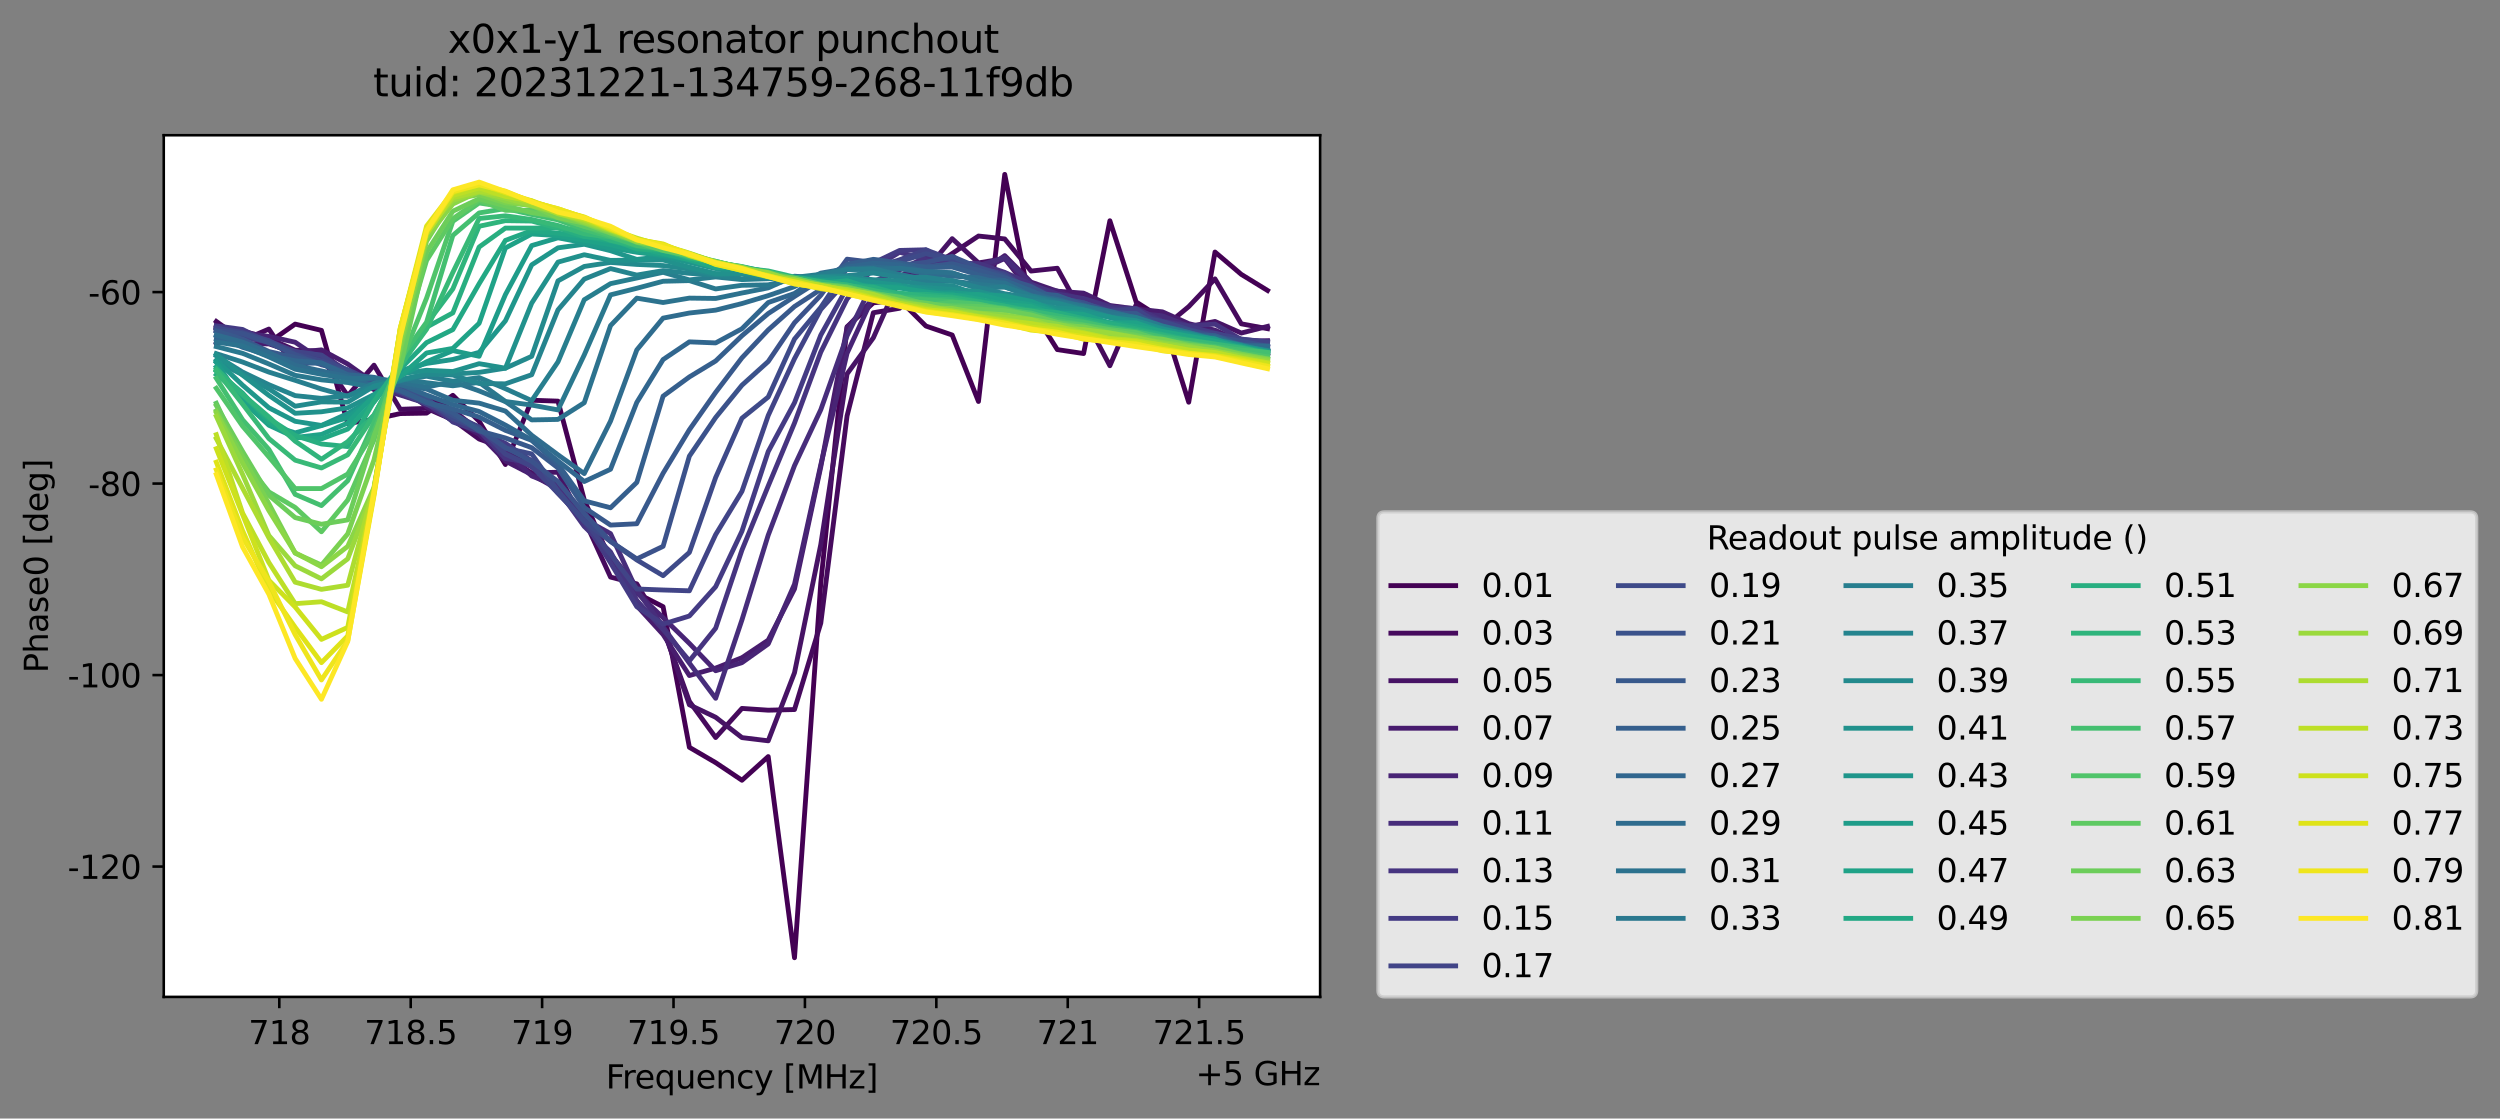 <?xml version="1.0" encoding="utf-8" standalone="no"?>
<!DOCTYPE svg PUBLIC "-//W3C//DTD SVG 1.1//EN"
  "http://www.w3.org/Graphics/SVG/1.1/DTD/svg11.dtd">
<svg xmlns:xlink="http://www.w3.org/1999/xlink" width="772.078pt" height="345.428pt" viewBox="0 0 772.078 345.428" xmlns="http://www.w3.org/2000/svg" version="1.1">
 <rect x="0" y="0" width="772.078" height="345.428" fill="#808080" stroke="none"/>
 <defs>
  <style type="text/css">*{stroke-linejoin: round; stroke-linecap: butt}</style>
 </defs>
 <g id="figure_1">
  <g id="patch_1">
   <path d="M 0 345.428 
L 772.078 345.428 
L 772.078 -0 
L 0 -0 
L 0 345.428 
z
" style="fill: none; opacity: 0"/>
  </g>
  <g id="axes_1">
   <g id="patch_2">
    <path d="M 50.573 307.872 
L 407.693 307.872 
L 407.693 41.76 
L 50.573 41.76 
z
" style="fill: #ffffff"/>
   </g>
   <g id="matplotlib.axis_1">
    <g id="xtick_1">
     <g id="line2d_1">
      <defs>
       <path id="ma403e1783e" d="M 0 0 
L 0 3.5 
" style="stroke: #000000; stroke-width: 0.8"/>
      </defs>
      <g>
       <use xlink:href="#ma403e1783e" x="86.258" y="307.872" style="stroke: #000000; stroke-width: 0.8"/>
      </g>
     </g>
     <g id="text_1">
      <!-- 718 -->
      <g transform="translate(76.714 322.47) scale(0.1 -0.1)">
       <defs>
        <path id="DejaVuSans-37" d="M 525 4666 
L 3525 4666 
L 3525 4397 
L 1831 0 
L 1172 0 
L 2766 4134 
L 525 4134 
L 525 4666 
z
" transform="scale(0.016)"/>
        <path id="DejaVuSans-31" d="M 794 531 
L 1825 531 
L 1825 4091 
L 703 3866 
L 703 4441 
L 1819 4666 
L 2450 4666 
L 2450 531 
L 3481 531 
L 3481 0 
L 794 0 
L 794 531 
z
" transform="scale(0.016)"/>
        <path id="DejaVuSans-38" d="M 2034 2216 
Q 1584 2216 1326 1975 
Q 1069 1734 1069 1313 
Q 1069 891 1326 650 
Q 1584 409 2034 409 
Q 2484 409 2743 651 
Q 3003 894 3003 1313 
Q 3003 1734 2745 1975 
Q 2488 2216 2034 2216 
z
M 1403 2484 
Q 997 2584 770 2862 
Q 544 3141 544 3541 
Q 544 4100 942 4425 
Q 1341 4750 2034 4750 
Q 2731 4750 3128 4425 
Q 3525 4100 3525 3541 
Q 3525 3141 3298 2862 
Q 3072 2584 2669 2484 
Q 3125 2378 3379 2068 
Q 3634 1759 3634 1313 
Q 3634 634 3220 271 
Q 2806 -91 2034 -91 
Q 1263 -91 848 271 
Q 434 634 434 1313 
Q 434 1759 690 2068 
Q 947 2378 1403 2484 
z
M 1172 3481 
Q 1172 3119 1398 2916 
Q 1625 2713 2034 2713 
Q 2441 2713 2670 2916 
Q 2900 3119 2900 3481 
Q 2900 3844 2670 4047 
Q 2441 4250 2034 4250 
Q 1625 4250 1398 4047 
Q 1172 3844 1172 3481 
z
" transform="scale(0.016)"/>
       </defs>
       <use xlink:href="#DejaVuSans-37"/>
       <use xlink:href="#DejaVuSans-31" x="63.623"/>
       <use xlink:href="#DejaVuSans-38" x="127.246"/>
      </g>
     </g>
    </g>
    <g id="xtick_2">
     <g id="line2d_2">
      <g>
       <use xlink:href="#ma403e1783e" x="126.84" y="307.872" style="stroke: #000000; stroke-width: 0.8"/>
      </g>
     </g>
     <g id="text_2">
      <!-- 718.5 -->
      <g transform="translate(112.526 322.47) scale(0.1 -0.1)">
       <defs>
        <path id="DejaVuSans-2e" d="M 684 794 
L 1344 794 
L 1344 0 
L 684 0 
L 684 794 
z
" transform="scale(0.016)"/>
        <path id="DejaVuSans-35" d="M 691 4666 
L 3169 4666 
L 3169 4134 
L 1269 4134 
L 1269 2991 
Q 1406 3038 1543 3061 
Q 1681 3084 1819 3084 
Q 2600 3084 3056 2656 
Q 3513 2228 3513 1497 
Q 3513 744 3044 326 
Q 2575 -91 1722 -91 
Q 1428 -91 1123 -41 
Q 819 9 494 109 
L 494 744 
Q 775 591 1075 516 
Q 1375 441 1709 441 
Q 2250 441 2565 725 
Q 2881 1009 2881 1497 
Q 2881 1984 2565 2268 
Q 2250 2553 1709 2553 
Q 1456 2553 1204 2497 
Q 953 2441 691 2322 
L 691 4666 
z
" transform="scale(0.016)"/>
       </defs>
       <use xlink:href="#DejaVuSans-37"/>
       <use xlink:href="#DejaVuSans-31" x="63.623"/>
       <use xlink:href="#DejaVuSans-38" x="127.246"/>
       <use xlink:href="#DejaVuSans-2e" x="190.869"/>
       <use xlink:href="#DejaVuSans-35" x="222.656"/>
      </g>
     </g>
    </g>
    <g id="xtick_3">
     <g id="line2d_3">
      <g>
       <use xlink:href="#ma403e1783e" x="167.422" y="307.872" style="stroke: #000000; stroke-width: 0.8"/>
      </g>
     </g>
     <g id="text_3">
      <!-- 719 -->
      <g transform="translate(157.878 322.47) scale(0.1 -0.1)">
       <defs>
        <path id="DejaVuSans-39" d="M 703 97 
L 703 672 
Q 941 559 1184 500 
Q 1428 441 1663 441 
Q 2288 441 2617 861 
Q 2947 1281 2994 2138 
Q 2813 1869 2534 1725 
Q 2256 1581 1919 1581 
Q 1219 1581 811 2004 
Q 403 2428 403 3163 
Q 403 3881 828 4315 
Q 1253 4750 1959 4750 
Q 2769 4750 3195 4129 
Q 3622 3509 3622 2328 
Q 3622 1225 3098 567 
Q 2575 -91 1691 -91 
Q 1453 -91 1209 -44 
Q 966 3 703 97 
z
M 1959 2075 
Q 2384 2075 2632 2365 
Q 2881 2656 2881 3163 
Q 2881 3666 2632 3958 
Q 2384 4250 1959 4250 
Q 1534 4250 1286 3958 
Q 1038 3666 1038 3163 
Q 1038 2656 1286 2365 
Q 1534 2075 1959 2075 
z
" transform="scale(0.016)"/>
       </defs>
       <use xlink:href="#DejaVuSans-37"/>
       <use xlink:href="#DejaVuSans-31" x="63.623"/>
       <use xlink:href="#DejaVuSans-39" x="127.246"/>
      </g>
     </g>
    </g>
    <g id="xtick_4">
     <g id="line2d_4">
      <g>
       <use xlink:href="#ma403e1783e" x="208.004" y="307.872" style="stroke: #000000; stroke-width: 0.8"/>
      </g>
     </g>
     <g id="text_4">
      <!-- 719.5 -->
      <g transform="translate(193.689 322.47) scale(0.1 -0.1)">
       <use xlink:href="#DejaVuSans-37"/>
       <use xlink:href="#DejaVuSans-31" x="63.623"/>
       <use xlink:href="#DejaVuSans-39" x="127.246"/>
       <use xlink:href="#DejaVuSans-2e" x="190.869"/>
       <use xlink:href="#DejaVuSans-35" x="222.656"/>
      </g>
     </g>
    </g>
    <g id="xtick_5">
     <g id="line2d_5">
      <g>
       <use xlink:href="#ma403e1783e" x="248.585" y="307.872" style="stroke: #000000; stroke-width: 0.8"/>
      </g>
     </g>
     <g id="text_5">
      <!-- 720 -->
      <g transform="translate(239.042 322.47) scale(0.1 -0.1)">
       <defs>
        <path id="DejaVuSans-32" d="M 1228 531 
L 3431 531 
L 3431 0 
L 469 0 
L 469 531 
Q 828 903 1448 1529 
Q 2069 2156 2228 2338 
Q 2531 2678 2651 2914 
Q 2772 3150 2772 3378 
Q 2772 3750 2511 3984 
Q 2250 4219 1831 4219 
Q 1534 4219 1204 4116 
Q 875 4013 500 3803 
L 500 4441 
Q 881 4594 1212 4672 
Q 1544 4750 1819 4750 
Q 2544 4750 2975 4387 
Q 3406 4025 3406 3419 
Q 3406 3131 3298 2873 
Q 3191 2616 2906 2266 
Q 2828 2175 2409 1742 
Q 1991 1309 1228 531 
z
" transform="scale(0.016)"/>
        <path id="DejaVuSans-30" d="M 2034 4250 
Q 1547 4250 1301 3770 
Q 1056 3291 1056 2328 
Q 1056 1369 1301 889 
Q 1547 409 2034 409 
Q 2525 409 2770 889 
Q 3016 1369 3016 2328 
Q 3016 3291 2770 3770 
Q 2525 4250 2034 4250 
z
M 2034 4750 
Q 2819 4750 3233 4129 
Q 3647 3509 3647 2328 
Q 3647 1150 3233 529 
Q 2819 -91 2034 -91 
Q 1250 -91 836 529 
Q 422 1150 422 2328 
Q 422 3509 836 4129 
Q 1250 4750 2034 4750 
z
" transform="scale(0.016)"/>
       </defs>
       <use xlink:href="#DejaVuSans-37"/>
       <use xlink:href="#DejaVuSans-32" x="63.623"/>
       <use xlink:href="#DejaVuSans-30" x="127.246"/>
      </g>
     </g>
    </g>
    <g id="xtick_6">
     <g id="line2d_6">
      <g>
       <use xlink:href="#ma403e1783e" x="289.167" y="307.872" style="stroke: #000000; stroke-width: 0.8"/>
      </g>
     </g>
     <g id="text_6">
      <!-- 720.5 -->
      <g transform="translate(274.853 322.47) scale(0.1 -0.1)">
       <use xlink:href="#DejaVuSans-37"/>
       <use xlink:href="#DejaVuSans-32" x="63.623"/>
       <use xlink:href="#DejaVuSans-30" x="127.246"/>
       <use xlink:href="#DejaVuSans-2e" x="190.869"/>
       <use xlink:href="#DejaVuSans-35" x="222.656"/>
      </g>
     </g>
    </g>
    <g id="xtick_7">
     <g id="line2d_7">
      <g>
       <use xlink:href="#ma403e1783e" x="329.749" y="307.872" style="stroke: #000000; stroke-width: 0.8"/>
      </g>
     </g>
     <g id="text_7">
      <!-- 721 -->
      <g transform="translate(320.205 322.47) scale(0.1 -0.1)">
       <use xlink:href="#DejaVuSans-37"/>
       <use xlink:href="#DejaVuSans-32" x="63.623"/>
       <use xlink:href="#DejaVuSans-31" x="127.246"/>
      </g>
     </g>
    </g>
    <g id="xtick_8">
     <g id="line2d_8">
      <g>
       <use xlink:href="#ma403e1783e" x="370.331" y="307.872" style="stroke: #000000; stroke-width: 0.8"/>
      </g>
     </g>
     <g id="text_8">
      <!-- 721.5 -->
      <g transform="translate(356.017 322.47) scale(0.1 -0.1)">
       <use xlink:href="#DejaVuSans-37"/>
       <use xlink:href="#DejaVuSans-32" x="63.623"/>
       <use xlink:href="#DejaVuSans-31" x="127.246"/>
       <use xlink:href="#DejaVuSans-2e" x="190.869"/>
       <use xlink:href="#DejaVuSans-35" x="222.656"/>
      </g>
     </g>
    </g>
    <g id="text_9">
     <!-- Frequency [MHz] -->
     <g transform="translate(187.115 336.149) scale(0.1 -0.1)">
      <defs>
       <path id="DejaVuSans-46" d="M 628 4666 
L 3309 4666 
L 3309 4134 
L 1259 4134 
L 1259 2759 
L 3109 2759 
L 3109 2228 
L 1259 2228 
L 1259 0 
L 628 0 
L 628 4666 
z
" transform="scale(0.016)"/>
       <path id="DejaVuSans-72" d="M 2631 2963 
Q 2534 3019 2420 3045 
Q 2306 3072 2169 3072 
Q 1681 3072 1420 2755 
Q 1159 2438 1159 1844 
L 1159 0 
L 581 0 
L 581 3500 
L 1159 3500 
L 1159 2956 
Q 1341 3275 1631 3429 
Q 1922 3584 2338 3584 
Q 2397 3584 2469 3576 
Q 2541 3569 2628 3553 
L 2631 2963 
z
" transform="scale(0.016)"/>
       <path id="DejaVuSans-65" d="M 3597 1894 
L 3597 1613 
L 953 1613 
Q 991 1019 1311 708 
Q 1631 397 2203 397 
Q 2534 397 2845 478 
Q 3156 559 3463 722 
L 3463 178 
Q 3153 47 2828 -22 
Q 2503 -91 2169 -91 
Q 1331 -91 842 396 
Q 353 884 353 1716 
Q 353 2575 817 3079 
Q 1281 3584 2069 3584 
Q 2775 3584 3186 3129 
Q 3597 2675 3597 1894 
z
M 3022 2063 
Q 3016 2534 2758 2815 
Q 2500 3097 2075 3097 
Q 1594 3097 1305 2825 
Q 1016 2553 972 2059 
L 3022 2063 
z
" transform="scale(0.016)"/>
       <path id="DejaVuSans-71" d="M 947 1747 
Q 947 1113 1208 752 
Q 1469 391 1925 391 
Q 2381 391 2643 752 
Q 2906 1113 2906 1747 
Q 2906 2381 2643 2742 
Q 2381 3103 1925 3103 
Q 1469 3103 1208 2742 
Q 947 2381 947 1747 
z
M 2906 525 
Q 2725 213 2448 61 
Q 2172 -91 1784 -91 
Q 1150 -91 751 415 
Q 353 922 353 1747 
Q 353 2572 751 3078 
Q 1150 3584 1784 3584 
Q 2172 3584 2448 3432 
Q 2725 3281 2906 2969 
L 2906 3500 
L 3481 3500 
L 3481 -1331 
L 2906 -1331 
L 2906 525 
z
" transform="scale(0.016)"/>
       <path id="DejaVuSans-75" d="M 544 1381 
L 544 3500 
L 1119 3500 
L 1119 1403 
Q 1119 906 1312 657 
Q 1506 409 1894 409 
Q 2359 409 2629 706 
Q 2900 1003 2900 1516 
L 2900 3500 
L 3475 3500 
L 3475 0 
L 2900 0 
L 2900 538 
Q 2691 219 2414 64 
Q 2138 -91 1772 -91 
Q 1169 -91 856 284 
Q 544 659 544 1381 
z
M 1991 3584 
L 1991 3584 
z
" transform="scale(0.016)"/>
       <path id="DejaVuSans-6e" d="M 3513 2113 
L 3513 0 
L 2938 0 
L 2938 2094 
Q 2938 2591 2744 2837 
Q 2550 3084 2163 3084 
Q 1697 3084 1428 2787 
Q 1159 2491 1159 1978 
L 1159 0 
L 581 0 
L 581 3500 
L 1159 3500 
L 1159 2956 
Q 1366 3272 1645 3428 
Q 1925 3584 2291 3584 
Q 2894 3584 3203 3211 
Q 3513 2838 3513 2113 
z
" transform="scale(0.016)"/>
       <path id="DejaVuSans-63" d="M 3122 3366 
L 3122 2828 
Q 2878 2963 2633 3030 
Q 2388 3097 2138 3097 
Q 1578 3097 1268 2742 
Q 959 2388 959 1747 
Q 959 1106 1268 751 
Q 1578 397 2138 397 
Q 2388 397 2633 464 
Q 2878 531 3122 666 
L 3122 134 
Q 2881 22 2623 -34 
Q 2366 -91 2075 -91 
Q 1284 -91 818 406 
Q 353 903 353 1747 
Q 353 2603 823 3093 
Q 1294 3584 2113 3584 
Q 2378 3584 2631 3529 
Q 2884 3475 3122 3366 
z
" transform="scale(0.016)"/>
       <path id="DejaVuSans-79" d="M 2059 -325 
Q 1816 -950 1584 -1140 
Q 1353 -1331 966 -1331 
L 506 -1331 
L 506 -850 
L 844 -850 
Q 1081 -850 1212 -737 
Q 1344 -625 1503 -206 
L 1606 56 
L 191 3500 
L 800 3500 
L 1894 763 
L 2988 3500 
L 3597 3500 
L 2059 -325 
z
" transform="scale(0.016)"/>
       <path id="DejaVuSans-20" transform="scale(0.016)"/>
       <path id="DejaVuSans-5b" d="M 550 4863 
L 1875 4863 
L 1875 4416 
L 1125 4416 
L 1125 -397 
L 1875 -397 
L 1875 -844 
L 550 -844 
L 550 4863 
z
" transform="scale(0.016)"/>
       <path id="DejaVuSans-4d" d="M 628 4666 
L 1569 4666 
L 2759 1491 
L 3956 4666 
L 4897 4666 
L 4897 0 
L 4281 0 
L 4281 4097 
L 3078 897 
L 2444 897 
L 1241 4097 
L 1241 0 
L 628 0 
L 628 4666 
z
" transform="scale(0.016)"/>
       <path id="DejaVuSans-48" d="M 628 4666 
L 1259 4666 
L 1259 2753 
L 3553 2753 
L 3553 4666 
L 4184 4666 
L 4184 0 
L 3553 0 
L 3553 2222 
L 1259 2222 
L 1259 0 
L 628 0 
L 628 4666 
z
" transform="scale(0.016)"/>
       <path id="DejaVuSans-7a" d="M 353 3500 
L 3084 3500 
L 3084 2975 
L 922 459 
L 3084 459 
L 3084 0 
L 275 0 
L 275 525 
L 2438 3041 
L 353 3041 
L 353 3500 
z
" transform="scale(0.016)"/>
       <path id="DejaVuSans-5d" d="M 1947 4863 
L 1947 -844 
L 622 -844 
L 622 -397 
L 1369 -397 
L 1369 4416 
L 622 4416 
L 622 4863 
L 1947 4863 
z
" transform="scale(0.016)"/>
      </defs>
      <use xlink:href="#DejaVuSans-46"/>
      <use xlink:href="#DejaVuSans-72" x="50.27"/>
      <use xlink:href="#DejaVuSans-65" x="89.133"/>
      <use xlink:href="#DejaVuSans-71" x="150.656"/>
      <use xlink:href="#DejaVuSans-75" x="214.133"/>
      <use xlink:href="#DejaVuSans-65" x="277.512"/>
      <use xlink:href="#DejaVuSans-6e" x="339.035"/>
      <use xlink:href="#DejaVuSans-63" x="402.414"/>
      <use xlink:href="#DejaVuSans-79" x="457.395"/>
      <use xlink:href="#DejaVuSans-20" x="516.574"/>
      <use xlink:href="#DejaVuSans-5b" x="548.361"/>
      <use xlink:href="#DejaVuSans-4d" x="587.375"/>
      <use xlink:href="#DejaVuSans-48" x="673.654"/>
      <use xlink:href="#DejaVuSans-7a" x="748.85"/>
      <use xlink:href="#DejaVuSans-5d" x="801.34"/>
     </g>
    </g>
    <g id="text_10">
     <!-- +5 GHz -->
     <g transform="translate(369.256 335.149) scale(0.1 -0.1)">
      <defs>
       <path id="DejaVuSans-2b" d="M 2944 4013 
L 2944 2272 
L 4684 2272 
L 4684 1741 
L 2944 1741 
L 2944 0 
L 2419 0 
L 2419 1741 
L 678 1741 
L 678 2272 
L 2419 2272 
L 2419 4013 
L 2944 4013 
z
" transform="scale(0.016)"/>
       <path id="DejaVuSans-47" d="M 3809 666 
L 3809 1919 
L 2778 1919 
L 2778 2438 
L 4434 2438 
L 4434 434 
Q 4069 175 3628 42 
Q 3188 -91 2688 -91 
Q 1594 -91 976 548 
Q 359 1188 359 2328 
Q 359 3472 976 4111 
Q 1594 4750 2688 4750 
Q 3144 4750 3555 4637 
Q 3966 4525 4313 4306 
L 4313 3634 
Q 3963 3931 3569 4081 
Q 3175 4231 2741 4231 
Q 1884 4231 1454 3753 
Q 1025 3275 1025 2328 
Q 1025 1384 1454 906 
Q 1884 428 2741 428 
Q 3075 428 3337 486 
Q 3600 544 3809 666 
z
" transform="scale(0.016)"/>
      </defs>
      <use xlink:href="#DejaVuSans-2b"/>
      <use xlink:href="#DejaVuSans-35" x="83.789"/>
      <use xlink:href="#DejaVuSans-20" x="147.412"/>
      <use xlink:href="#DejaVuSans-47" x="179.199"/>
      <use xlink:href="#DejaVuSans-48" x="256.689"/>
      <use xlink:href="#DejaVuSans-7a" x="331.885"/>
     </g>
    </g>
   </g>
   <g id="matplotlib.axis_2">
    <g id="ytick_1">
     <g id="line2d_9">
      <defs>
       <path id="m190a4dc445" d="M 0 0 
L -3.5 0 
" style="stroke: #000000; stroke-width: 0.8"/>
      </defs>
      <g>
       <use xlink:href="#m190a4dc445" x="50.573" y="267.617" style="stroke: #000000; stroke-width: 0.8"/>
      </g>
     </g>
     <g id="text_11">
      <!-- -120 -->
      <g transform="translate(20.878 271.416) scale(0.1 -0.1)">
       <defs>
        <path id="DejaVuSans-2d" d="M 313 2009 
L 1997 2009 
L 1997 1497 
L 313 1497 
L 313 2009 
z
" transform="scale(0.016)"/>
       </defs>
       <use xlink:href="#DejaVuSans-2d"/>
       <use xlink:href="#DejaVuSans-31" x="36.084"/>
       <use xlink:href="#DejaVuSans-32" x="99.707"/>
       <use xlink:href="#DejaVuSans-30" x="163.33"/>
      </g>
     </g>
    </g>
    <g id="ytick_2">
     <g id="line2d_10">
      <g>
       <use xlink:href="#m190a4dc445" x="50.573" y="208.483" style="stroke: #000000; stroke-width: 0.8"/>
      </g>
     </g>
     <g id="text_12">
      <!-- -100 -->
      <g transform="translate(20.878 212.282) scale(0.1 -0.1)">
       <use xlink:href="#DejaVuSans-2d"/>
       <use xlink:href="#DejaVuSans-31" x="36.084"/>
       <use xlink:href="#DejaVuSans-30" x="99.707"/>
       <use xlink:href="#DejaVuSans-30" x="163.33"/>
      </g>
     </g>
    </g>
    <g id="ytick_3">
     <g id="line2d_11">
      <g>
       <use xlink:href="#m190a4dc445" x="50.573" y="149.349" style="stroke: #000000; stroke-width: 0.8"/>
      </g>
     </g>
     <g id="text_13">
      <!-- -80 -->
      <g transform="translate(27.241 153.148) scale(0.1 -0.1)">
       <use xlink:href="#DejaVuSans-2d"/>
       <use xlink:href="#DejaVuSans-38" x="36.084"/>
       <use xlink:href="#DejaVuSans-30" x="99.707"/>
      </g>
     </g>
    </g>
    <g id="ytick_4">
     <g id="line2d_12">
      <g>
       <use xlink:href="#m190a4dc445" x="50.573" y="90.215" style="stroke: #000000; stroke-width: 0.8"/>
      </g>
     </g>
     <g id="text_14">
      <!-- -60 -->
      <g transform="translate(27.241 94.014) scale(0.1 -0.1)">
       <defs>
        <path id="DejaVuSans-36" d="M 2113 2584 
Q 1688 2584 1439 2293 
Q 1191 2003 1191 1497 
Q 1191 994 1439 701 
Q 1688 409 2113 409 
Q 2538 409 2786 701 
Q 3034 994 3034 1497 
Q 3034 2003 2786 2293 
Q 2538 2584 2113 2584 
z
M 3366 4563 
L 3366 3988 
Q 3128 4100 2886 4159 
Q 2644 4219 2406 4219 
Q 1781 4219 1451 3797 
Q 1122 3375 1075 2522 
Q 1259 2794 1537 2939 
Q 1816 3084 2150 3084 
Q 2853 3084 3261 2657 
Q 3669 2231 3669 1497 
Q 3669 778 3244 343 
Q 2819 -91 2113 -91 
Q 1303 -91 875 529 
Q 447 1150 447 2328 
Q 447 3434 972 4092 
Q 1497 4750 2381 4750 
Q 2619 4750 2861 4703 
Q 3103 4656 3366 4563 
z
" transform="scale(0.016)"/>
       </defs>
       <use xlink:href="#DejaVuSans-2d"/>
       <use xlink:href="#DejaVuSans-36" x="36.084"/>
       <use xlink:href="#DejaVuSans-30" x="99.707"/>
      </g>
     </g>
    </g>
    <g id="text_15">
     <!-- Phase0 [deg] -->
     <g transform="translate(14.798 207.842) rotate(-90) scale(0.1 -0.1)">
      <defs>
       <path id="DejaVuSans-50" d="M 1259 4147 
L 1259 2394 
L 2053 2394 
Q 2494 2394 2734 2622 
Q 2975 2850 2975 3272 
Q 2975 3691 2734 3919 
Q 2494 4147 2053 4147 
L 1259 4147 
z
M 628 4666 
L 2053 4666 
Q 2838 4666 3239 4311 
Q 3641 3956 3641 3272 
Q 3641 2581 3239 2228 
Q 2838 1875 2053 1875 
L 1259 1875 
L 1259 0 
L 628 0 
L 628 4666 
z
" transform="scale(0.016)"/>
       <path id="DejaVuSans-68" d="M 3513 2113 
L 3513 0 
L 2938 0 
L 2938 2094 
Q 2938 2591 2744 2837 
Q 2550 3084 2163 3084 
Q 1697 3084 1428 2787 
Q 1159 2491 1159 1978 
L 1159 0 
L 581 0 
L 581 4863 
L 1159 4863 
L 1159 2956 
Q 1366 3272 1645 3428 
Q 1925 3584 2291 3584 
Q 2894 3584 3203 3211 
Q 3513 2838 3513 2113 
z
" transform="scale(0.016)"/>
       <path id="DejaVuSans-61" d="M 2194 1759 
Q 1497 1759 1228 1600 
Q 959 1441 959 1056 
Q 959 750 1161 570 
Q 1363 391 1709 391 
Q 2188 391 2477 730 
Q 2766 1069 2766 1631 
L 2766 1759 
L 2194 1759 
z
M 3341 1997 
L 3341 0 
L 2766 0 
L 2766 531 
Q 2569 213 2275 61 
Q 1981 -91 1556 -91 
Q 1019 -91 701 211 
Q 384 513 384 1019 
Q 384 1609 779 1909 
Q 1175 2209 1959 2209 
L 2766 2209 
L 2766 2266 
Q 2766 2663 2505 2880 
Q 2244 3097 1772 3097 
Q 1472 3097 1187 3025 
Q 903 2953 641 2809 
L 641 3341 
Q 956 3463 1253 3523 
Q 1550 3584 1831 3584 
Q 2591 3584 2966 3190 
Q 3341 2797 3341 1997 
z
" transform="scale(0.016)"/>
       <path id="DejaVuSans-73" d="M 2834 3397 
L 2834 2853 
Q 2591 2978 2328 3040 
Q 2066 3103 1784 3103 
Q 1356 3103 1142 2972 
Q 928 2841 928 2578 
Q 928 2378 1081 2264 
Q 1234 2150 1697 2047 
L 1894 2003 
Q 2506 1872 2764 1633 
Q 3022 1394 3022 966 
Q 3022 478 2636 193 
Q 2250 -91 1575 -91 
Q 1294 -91 989 -36 
Q 684 19 347 128 
L 347 722 
Q 666 556 975 473 
Q 1284 391 1588 391 
Q 1994 391 2212 530 
Q 2431 669 2431 922 
Q 2431 1156 2273 1281 
Q 2116 1406 1581 1522 
L 1381 1569 
Q 847 1681 609 1914 
Q 372 2147 372 2553 
Q 372 3047 722 3315 
Q 1072 3584 1716 3584 
Q 2034 3584 2315 3537 
Q 2597 3491 2834 3397 
z
" transform="scale(0.016)"/>
       <path id="DejaVuSans-64" d="M 2906 2969 
L 2906 4863 
L 3481 4863 
L 3481 0 
L 2906 0 
L 2906 525 
Q 2725 213 2448 61 
Q 2172 -91 1784 -91 
Q 1150 -91 751 415 
Q 353 922 353 1747 
Q 353 2572 751 3078 
Q 1150 3584 1784 3584 
Q 2172 3584 2448 3432 
Q 2725 3281 2906 2969 
z
M 947 1747 
Q 947 1113 1208 752 
Q 1469 391 1925 391 
Q 2381 391 2643 752 
Q 2906 1113 2906 1747 
Q 2906 2381 2643 2742 
Q 2381 3103 1925 3103 
Q 1469 3103 1208 2742 
Q 947 2381 947 1747 
z
" transform="scale(0.016)"/>
       <path id="DejaVuSans-67" d="M 2906 1791 
Q 2906 2416 2648 2759 
Q 2391 3103 1925 3103 
Q 1463 3103 1205 2759 
Q 947 2416 947 1791 
Q 947 1169 1205 825 
Q 1463 481 1925 481 
Q 2391 481 2648 825 
Q 2906 1169 2906 1791 
z
M 3481 434 
Q 3481 -459 3084 -895 
Q 2688 -1331 1869 -1331 
Q 1566 -1331 1297 -1286 
Q 1028 -1241 775 -1147 
L 775 -588 
Q 1028 -725 1275 -790 
Q 1522 -856 1778 -856 
Q 2344 -856 2625 -561 
Q 2906 -266 2906 331 
L 2906 616 
Q 2728 306 2450 153 
Q 2172 0 1784 0 
Q 1141 0 747 490 
Q 353 981 353 1791 
Q 353 2603 747 3093 
Q 1141 3584 1784 3584 
Q 2172 3584 2450 3431 
Q 2728 3278 2906 2969 
L 2906 3500 
L 3481 3500 
L 3481 434 
z
" transform="scale(0.016)"/>
      </defs>
      <use xlink:href="#DejaVuSans-50"/>
      <use xlink:href="#DejaVuSans-68" x="60.303"/>
      <use xlink:href="#DejaVuSans-61" x="123.682"/>
      <use xlink:href="#DejaVuSans-73" x="184.961"/>
      <use xlink:href="#DejaVuSans-65" x="237.061"/>
      <use xlink:href="#DejaVuSans-30" x="298.584"/>
      <use xlink:href="#DejaVuSans-20" x="362.207"/>
      <use xlink:href="#DejaVuSans-5b" x="393.994"/>
      <use xlink:href="#DejaVuSans-64" x="433.008"/>
      <use xlink:href="#DejaVuSans-65" x="496.484"/>
      <use xlink:href="#DejaVuSans-67" x="558.008"/>
      <use xlink:href="#DejaVuSans-5d" x="621.484"/>
     </g>
    </g>
   </g>
   <g id="line2d_13">
    <path d="M 66.806 100.428 
L 74.923 102.61 
L 83.039 105.777 
L 91.155 100.089 
L 99.272 102.03 
L 107.388 130.779 
L 115.504 129.486 
L 123.621 127.723 
L 131.737 127.583 
L 139.853 122.089 
L 147.97 130.11 
L 156.086 143.453 
L 164.203 123.604 
L 172.319 123.884 
L 180.435 154.353 
L 188.552 173.194 
L 196.668 183.236 
L 204.784 187.368 
L 212.901 230.794 
L 221.017 235.53 
L 229.133 240.966 
L 237.25 233.657 
L 245.366 295.776 
L 253.483 180.068 
L 261.599 100.903 
L 269.715 93.526 
L 277.832 92.634 
L 285.948 100.689 
L 294.064 103.462 
L 302.181 123.992 
L 310.297 53.856 
L 318.413 95.056 
L 326.53 107.97 
L 334.646 109.181 
L 342.763 68.177 
L 350.879 93.249 
L 358.995 98.411 
L 367.112 124.216 
L 375.228 77.838 
L 383.344 84.735 
L 391.461 89.71 
" clip-path="url(#p498463c4c8)" style="fill: none; stroke: #440154; stroke-width: 1.5; stroke-linecap: square"/>
   </g>
   <g id="line2d_14">
    <path d="M 66.806 99.274 
L 74.923 105.097 
L 83.039 101.628 
L 91.155 113.693 
L 99.272 110.368 
L 107.388 122.217 
L 115.504 112.779 
L 123.621 126.404 
L 131.737 126.121 
L 139.853 129.656 
L 147.97 135.582 
L 156.086 138.529 
L 164.203 143.129 
L 172.319 149.873 
L 180.435 160.443 
L 188.552 178.224 
L 196.668 180.316 
L 204.784 194.15 
L 212.901 216.599 
L 221.017 227.772 
L 229.133 218.78 
L 237.25 219.328 
L 245.366 219.128 
L 253.483 192.447 
L 261.599 128.43 
L 269.715 96.585 
L 277.832 95.2 
L 285.948 83.729 
L 294.064 78.29 
L 302.181 72.894 
L 310.297 73.792 
L 318.413 83.709 
L 326.53 82.841 
L 334.646 97.592 
L 342.763 112.954 
L 350.879 94.103 
L 358.995 101.426 
L 367.112 94.694 
L 375.228 86.124 
L 383.344 100.004 
L 391.461 101.508 
" clip-path="url(#p498463c4c8)" style="fill: none; stroke: #460a5d; stroke-width: 1.5; stroke-linecap: square"/>
   </g>
   <g id="line2d_15">
    <path d="M 66.806 106.222 
L 74.923 102.179 
L 83.039 104.534 
L 91.155 108.16 
L 99.272 108.431 
L 107.388 115.761 
L 115.504 120.334 
L 123.621 121.531 
L 131.737 122.529 
L 139.853 126.604 
L 147.97 133.053 
L 156.086 140.778 
L 164.203 146.056 
L 172.319 145.84 
L 180.435 162.043 
L 188.552 171.193 
L 196.668 181.213 
L 204.784 193.913 
L 212.901 217.666 
L 221.017 221.517 
L 229.133 227.796 
L 237.25 228.786 
L 245.366 207.763 
L 253.483 168.17 
L 261.599 115.473 
L 269.715 104.323 
L 277.832 86.114 
L 285.948 83.399 
L 294.064 73.706 
L 302.181 81.188 
L 310.297 79.85 
L 318.413 90.192 
L 326.53 91.7 
L 334.646 90.78 
L 342.763 96.691 
L 350.879 99.83 
L 358.995 98.056 
L 367.112 100.859 
L 375.228 99.272 
L 383.344 102.851 
L 391.461 100.799 
" clip-path="url(#p498463c4c8)" style="fill: none; stroke: #471365; stroke-width: 1.5; stroke-linecap: square"/>
   </g>
   <g id="line2d_16">
    <path d="M 66.806 101.442 
L 74.923 106.121 
L 83.039 106.208 
L 91.155 108.889 
L 99.272 108.046 
L 107.388 112.427 
L 115.504 118.251 
L 123.621 119.324 
L 131.737 125.621 
L 139.853 129.703 
L 147.97 134.097 
L 156.086 142.381 
L 164.203 146.581 
L 172.319 151.105 
L 180.435 158.072 
L 188.552 171.841 
L 196.668 187.081 
L 204.784 195.96 
L 212.901 208.628 
L 221.017 206.328 
L 229.133 203.12 
L 237.25 197.691 
L 245.366 181.878 
L 253.483 144.172 
L 261.599 101.121 
L 269.715 92.163 
L 277.832 85.501 
L 285.948 80.52 
L 294.064 79.062 
L 302.181 84.604 
L 310.297 78.943 
L 318.413 87.118 
L 326.53 89.937 
L 334.646 90.532 
L 342.763 94.345 
L 350.879 95.43 
L 358.995 96.308 
L 367.112 99.95 
L 375.228 101.973 
L 383.344 105.553 
L 391.461 105.213 
" clip-path="url(#p498463c4c8)" style="fill: none; stroke: #481c6e; stroke-width: 1.5; stroke-linecap: square"/>
   </g>
   <g id="line2d_17">
    <path d="M 66.806 101.833 
L 74.923 102.684 
L 83.039 103.897 
L 91.155 105.684 
L 99.272 111.214 
L 107.388 114.738 
L 115.504 117.558 
L 123.621 119.396 
L 131.737 124.402 
L 139.853 128.549 
L 147.97 131.905 
L 156.086 139.318 
L 164.203 146.995 
L 172.319 150.217 
L 180.435 160.522 
L 188.552 171.183 
L 196.668 183.007 
L 204.784 190.772 
L 212.901 198.703 
L 221.017 207.145 
L 229.133 204.645 
L 237.25 198.865 
L 245.366 180.407 
L 253.483 143.554 
L 261.599 109.103 
L 269.715 91.495 
L 277.832 88.053 
L 285.948 81.865 
L 294.064 81.433 
L 302.181 83.513 
L 310.297 79.816 
L 318.413 88.96 
L 326.53 89.88 
L 334.646 92.866 
L 342.763 97.187 
L 350.879 97.402 
L 358.995 101.49 
L 367.112 101.855 
L 375.228 102.252 
L 383.344 106.76 
L 391.461 109.784 
" clip-path="url(#p498463c4c8)" style="fill: none; stroke: #482475; stroke-width: 1.5; stroke-linecap: square"/>
   </g>
   <g id="line2d_18">
    <path d="M 66.806 100.943 
L 74.923 103.846 
L 83.039 105.865 
L 91.155 109.541 
L 99.272 110.801 
L 107.388 116.689 
L 115.504 119.556 
L 123.621 121.999 
L 131.737 124.616 
L 139.853 130.065 
L 147.97 132.758 
L 156.086 140.005 
L 164.203 144.207 
L 172.319 150.678 
L 180.435 160.327 
L 188.552 164.797 
L 196.668 182.347 
L 204.784 193.61 
L 212.901 204.794 
L 221.017 215.652 
L 229.133 191.458 
L 237.25 165.255 
L 245.366 143.797 
L 253.483 126.534 
L 261.599 103.704 
L 269.715 87.021 
L 277.832 83.372 
L 285.948 79.458 
L 294.064 81.357 
L 302.181 82.067 
L 310.297 79.522 
L 318.413 87.593 
L 326.53 92.836 
L 334.646 92.405 
L 342.763 94.511 
L 350.879 96.647 
L 358.995 97.573 
L 367.112 100.703 
L 375.228 105.052 
L 383.344 105.083 
L 391.461 105.661 
" clip-path="url(#p498463c4c8)" style="fill: none; stroke: #472d7b; stroke-width: 1.5; stroke-linecap: square"/>
   </g>
   <g id="line2d_19">
    <path d="M 66.806 102.139 
L 74.923 103.092 
L 83.039 105.25 
L 91.155 108.709 
L 99.272 109.712 
L 107.388 114.492 
L 115.504 118.271 
L 123.621 120.629 
L 131.737 124.62 
L 139.853 129.931 
L 147.97 132.974 
L 156.086 141.598 
L 164.203 142.939 
L 172.319 151.272 
L 180.435 162.579 
L 188.552 170.453 
L 196.668 185.414 
L 204.784 194.397 
L 212.901 204.103 
L 221.017 194.006 
L 229.133 169.887 
L 237.25 150.086 
L 245.366 130.647 
L 253.483 108.737 
L 261.599 92.364 
L 269.715 82.783 
L 277.832 77.903 
L 285.948 80.177 
L 294.064 81.295 
L 302.181 81.394 
L 310.297 84.112 
L 318.413 87.813 
L 326.53 90.836 
L 334.646 92.192 
L 342.763 94.923 
L 350.879 95.262 
L 358.995 99.119 
L 367.112 100.624 
L 375.228 100.09 
L 383.344 104.851 
L 391.461 105.42 
" clip-path="url(#p498463c4c8)" style="fill: none; stroke: #463480; stroke-width: 1.5; stroke-linecap: square"/>
   </g>
   <g id="line2d_20">
    <path d="M 66.806 100.632 
L 74.923 101.748 
L 83.039 105.88 
L 91.155 108.508 
L 99.272 110.876 
L 107.388 114.695 
L 115.504 118.422 
L 123.621 120.645 
L 131.737 122.861 
L 139.853 130.328 
L 147.97 133.215 
L 156.086 136.913 
L 164.203 142.333 
L 172.319 152.301 
L 180.435 160.938 
L 188.552 173.826 
L 196.668 187.367 
L 204.784 192.75 
L 212.901 190.243 
L 221.017 181.188 
L 229.133 164.061 
L 237.25 139.456 
L 245.366 124.373 
L 253.483 103.49 
L 261.599 88.829 
L 269.715 81.223 
L 277.832 77.343 
L 285.948 77.137 
L 294.064 81.77 
L 302.181 83.274 
L 310.297 87.013 
L 318.413 88.25 
L 326.53 92.227 
L 334.646 94.058 
L 342.763 95.419 
L 350.879 96.331 
L 358.995 99.322 
L 367.112 100.857 
L 375.228 102.93 
L 383.344 105.105 
L 391.461 107.188 
" clip-path="url(#p498463c4c8)" style="fill: none; stroke: #443b84; stroke-width: 1.5; stroke-linecap: square"/>
   </g>
   <g id="line2d_21">
    <path d="M 66.806 101.248 
L 74.923 103.929 
L 83.039 105.572 
L 91.155 108.604 
L 99.272 109.678 
L 107.388 115.373 
L 115.504 118.146 
L 123.621 121.183 
L 131.737 124.854 
L 139.853 127.9 
L 147.97 131.916 
L 156.086 140.245 
L 164.203 143.956 
L 172.319 152.341 
L 180.435 160.669 
L 188.552 171.211 
L 196.668 181.898 
L 204.784 182.209 
L 212.901 182.459 
L 221.017 165.099 
L 229.133 151.744 
L 237.25 128.347 
L 245.366 110.773 
L 253.483 95.576 
L 261.599 86.515 
L 269.715 82.703 
L 277.832 80.23 
L 285.948 77.168 
L 294.064 80.254 
L 302.181 83.137 
L 310.297 84.522 
L 318.413 89.804 
L 326.53 92.558 
L 334.646 96.799 
L 342.763 96.001 
L 350.879 95.401 
L 358.995 100.865 
L 367.112 102.481 
L 375.228 102.972 
L 383.344 104.697 
L 391.461 105.747 
" clip-path="url(#p498463c4c8)" style="fill: none; stroke: #414487; stroke-width: 1.5; stroke-linecap: square"/>
   </g>
   <g id="line2d_22">
    <path d="M 66.806 101.379 
L 74.923 102.678 
L 83.039 105.231 
L 91.155 109.388 
L 99.272 111.502 
L 107.388 114.178 
L 115.504 117.904 
L 123.621 120.439 
L 131.737 123.414 
L 139.853 129.263 
L 147.97 132.593 
L 156.086 138.389 
L 164.203 140.183 
L 172.319 151.714 
L 180.435 161.073 
L 188.552 167.199 
L 196.668 172.931 
L 204.784 177.785 
L 212.901 170.616 
L 221.017 147.453 
L 229.133 129.154 
L 237.25 122.614 
L 245.366 104.708 
L 253.483 94.92 
L 261.599 82.855 
L 269.715 82.27 
L 277.832 80.778 
L 285.948 78.343 
L 294.064 80.276 
L 302.181 82.534 
L 310.297 84.951 
L 318.413 90.401 
L 326.53 92.145 
L 334.646 93.502 
L 342.763 96.609 
L 350.879 97.772 
L 358.995 99.295 
L 367.112 101.798 
L 375.228 103.766 
L 383.344 105.768 
L 391.461 108.351 
" clip-path="url(#p498463c4c8)" style="fill: none; stroke: #3e4a89; stroke-width: 1.5; stroke-linecap: square"/>
   </g>
   <g id="line2d_23">
    <path d="M 66.806 102.173 
L 74.923 103.04 
L 83.039 105.823 
L 91.155 109.589 
L 99.272 112.665 
L 107.388 114.66 
L 115.504 118.798 
L 123.621 119.317 
L 131.737 123.432 
L 139.853 128.294 
L 147.97 132.474 
L 156.086 138.202 
L 164.203 142.468 
L 172.319 148.737 
L 180.435 158.614 
L 188.552 167.207 
L 196.668 172.609 
L 204.784 168.72 
L 212.901 140.864 
L 221.017 128.932 
L 229.133 118.965 
L 237.25 111.65 
L 245.366 99.672 
L 253.483 91.186 
L 261.599 80.04 
L 269.715 81.024 
L 277.832 81.857 
L 285.948 81.03 
L 294.064 79.2 
L 302.181 82.622 
L 310.297 85.463 
L 318.413 90.318 
L 326.53 91.869 
L 334.646 93.558 
L 342.763 96.221 
L 350.879 97.1 
L 358.995 100.831 
L 367.112 102.081 
L 375.228 103.973 
L 383.344 105.381 
L 391.461 106.946 
" clip-path="url(#p498463c4c8)" style="fill: none; stroke: #3b528b; stroke-width: 1.5; stroke-linecap: square"/>
   </g>
   <g id="line2d_24">
    <path d="M 66.806 102.249 
L 74.923 104.775 
L 83.039 108.567 
L 91.155 110.419 
L 99.272 112.261 
L 107.388 115.743 
L 115.504 118.39 
L 123.621 120.733 
L 131.737 124.207 
L 139.853 127.447 
L 147.97 133.042 
L 156.086 135.265 
L 164.203 138.265 
L 172.319 144.505 
L 180.435 156.761 
L 188.552 162.161 
L 196.668 161.752 
L 204.784 146.15 
L 212.901 132.722 
L 221.017 121.176 
L 229.133 110.503 
L 237.25 101.885 
L 245.366 94.654 
L 253.483 89.364 
L 261.599 82.519 
L 269.715 80.865 
L 277.832 82.317 
L 285.948 82.328 
L 294.064 81.491 
L 302.181 83.461 
L 310.297 85.872 
L 318.413 88.507 
L 326.53 92.698 
L 334.646 94.239 
L 342.763 96.952 
L 350.879 96.817 
L 358.995 101.897 
L 367.112 102.782 
L 375.228 104.932 
L 383.344 106.255 
L 391.461 107.052 
" clip-path="url(#p498463c4c8)" style="fill: none; stroke: #38598c; stroke-width: 1.5; stroke-linecap: square"/>
   </g>
   <g id="line2d_25">
    <path d="M 66.806 104.737 
L 74.923 106.548 
L 83.039 109.973 
L 91.155 112.108 
L 99.272 112.183 
L 107.388 116.808 
L 115.504 118.973 
L 123.621 120.51 
L 131.737 124.305 
L 139.853 126.276 
L 147.97 128.808 
L 156.086 132.905 
L 164.203 135.997 
L 172.319 143.334 
L 180.435 154.679 
L 188.552 156.814 
L 196.668 148.975 
L 204.784 122.343 
L 212.901 116.404 
L 221.017 111.48 
L 229.133 103.692 
L 237.25 96.837 
L 245.366 91.559 
L 253.483 86.408 
L 261.599 81.685 
L 269.715 80.084 
L 277.832 81.234 
L 285.948 82.679 
L 294.064 82.462 
L 302.181 84.867 
L 310.297 86.714 
L 318.413 90.45 
L 326.53 91.237 
L 334.646 94.235 
L 342.763 96.71 
L 350.879 99.382 
L 358.995 101.916 
L 367.112 103.362 
L 375.228 103.645 
L 383.344 106.684 
L 391.461 107.907 
" clip-path="url(#p498463c4c8)" style="fill: none; stroke: #355f8d; stroke-width: 1.5; stroke-linecap: square"/>
   </g>
   <g id="line2d_26">
    <path d="M 66.806 103.709 
L 74.923 107.262 
L 83.039 109.758 
L 91.155 111.432 
L 99.272 112.072 
L 107.388 115.736 
L 115.504 116.527 
L 123.621 118.676 
L 131.737 122.019 
L 139.853 124.921 
L 147.97 127.09 
L 156.086 131.285 
L 164.203 135.881 
L 172.319 142.377 
L 180.435 148.704 
L 188.552 144.915 
L 196.668 124.261 
L 204.784 111.039 
L 212.901 105.576 
L 221.017 105.902 
L 229.133 101.524 
L 237.25 93.434 
L 245.366 90.622 
L 253.483 85.118 
L 261.599 82.505 
L 269.715 81.295 
L 277.832 81.822 
L 285.948 83.88 
L 294.064 84.372 
L 302.181 86.717 
L 310.297 86.64 
L 318.413 89.829 
L 326.53 93.11 
L 334.646 94.586 
L 342.763 96.827 
L 350.879 99.104 
L 358.995 100.911 
L 367.112 102.696 
L 375.228 104.546 
L 383.344 107.421 
L 391.461 108.503 
" clip-path="url(#p498463c4c8)" style="fill: none; stroke: #31668e; stroke-width: 1.5; stroke-linecap: square"/>
   </g>
   <g id="line2d_27">
    <path d="M 66.806 103.451 
L 74.923 105.669 
L 83.039 108.891 
L 91.155 112.81 
L 99.272 114.556 
L 107.388 116.351 
L 115.504 119.43 
L 123.621 118.833 
L 131.737 120.154 
L 139.853 123.617 
L 147.97 124.497 
L 156.086 126.953 
L 164.203 134.425 
L 172.319 140.461 
L 180.435 146.255 
L 188.552 130.059 
L 196.668 108.058 
L 204.784 98.246 
L 212.901 96.666 
L 221.017 95.782 
L 229.133 93.743 
L 237.25 91.299 
L 245.366 88.512 
L 253.483 84.343 
L 261.599 82.966 
L 269.715 82.499 
L 277.832 82.94 
L 285.948 84.532 
L 294.064 85.279 
L 302.181 85.773 
L 310.297 87.759 
L 318.413 91.188 
L 326.53 92.468 
L 334.646 94.75 
L 342.763 96.348 
L 350.879 98.957 
L 358.995 100.993 
L 367.112 103.817 
L 375.228 104.135 
L 383.344 106.771 
L 391.461 106.881 
" clip-path="url(#p498463c4c8)" style="fill: none; stroke: #2f6c8e; stroke-width: 1.5; stroke-linecap: square"/>
   </g>
   <g id="line2d_28">
    <path d="M 66.806 105.652 
L 74.923 106.86 
L 83.039 110.227 
L 91.155 114.02 
L 99.272 115.597 
L 107.388 116.931 
L 115.504 116.801 
L 123.621 117.983 
L 131.737 119.559 
L 139.853 117.863 
L 147.97 120.729 
L 156.086 124.016 
L 164.203 129.677 
L 172.319 129.53 
L 180.435 124.376 
L 188.552 100.551 
L 196.668 92.077 
L 204.784 93.425 
L 212.901 92.068 
L 221.017 92.173 
L 229.133 90.487 
L 237.25 88.896 
L 245.366 85.291 
L 253.483 86.003 
L 261.599 82.967 
L 269.715 83.312 
L 277.832 82.833 
L 285.948 83.836 
L 294.064 84.229 
L 302.181 86.934 
L 310.297 87.418 
L 318.413 91.389 
L 326.53 93.177 
L 334.646 94.487 
L 342.763 96.17 
L 350.879 98.219 
L 358.995 101.585 
L 367.112 102.782 
L 375.228 104.704 
L 383.344 106.503 
L 391.461 108.235 
" clip-path="url(#p498463c4c8)" style="fill: none; stroke: #2c728e; stroke-width: 1.5; stroke-linecap: square"/>
   </g>
   <g id="line2d_29">
    <path d="M 66.806 107.043 
L 74.923 109.122 
L 83.039 112.406 
L 91.155 115.907 
L 99.272 117.312 
L 107.388 118.126 
L 115.504 119.695 
L 123.621 117.002 
L 131.737 118.195 
L 139.853 119.144 
L 147.97 118.095 
L 156.086 123.992 
L 164.203 125.104 
L 172.319 126.591 
L 180.435 109.614 
L 188.552 91.062 
L 196.668 89.027 
L 204.784 86.859 
L 212.901 86.661 
L 221.017 89.232 
L 229.133 88.109 
L 237.25 87.968 
L 245.366 86.124 
L 253.483 86.29 
L 261.599 83.19 
L 269.715 82.938 
L 277.832 84.728 
L 285.948 86.461 
L 294.064 86.758 
L 302.181 87.848 
L 310.297 88.6 
L 318.413 91.448 
L 326.53 92.929 
L 334.646 94.713 
L 342.763 96.837 
L 350.879 98.027 
L 358.995 100.673 
L 367.112 102.694 
L 375.228 105.07 
L 383.344 106.556 
L 391.461 108.617 
" clip-path="url(#p498463c4c8)" style="fill: none; stroke: #2a788e; stroke-width: 1.5; stroke-linecap: square"/>
   </g>
   <g id="line2d_30">
    <path d="M 66.806 109.216 
L 74.923 111.808 
L 83.039 114.915 
L 91.155 117.453 
L 99.272 120.138 
L 107.388 122.376 
L 115.504 118.354 
L 123.621 117.339 
L 131.737 116.188 
L 139.853 117.737 
L 147.97 116.606 
L 156.086 120.038 
L 164.203 123.729 
L 172.319 111.765 
L 180.435 92.565 
L 188.552 87.601 
L 196.668 85.855 
L 204.784 84.101 
L 212.901 86.449 
L 221.017 85.526 
L 229.133 86.349 
L 237.25 86.071 
L 245.366 85.673 
L 253.483 84.717 
L 261.599 83.287 
L 269.715 83.08 
L 277.832 85.056 
L 285.948 87.187 
L 294.064 86.646 
L 302.181 89.102 
L 310.297 88.638 
L 318.413 91.412 
L 326.53 93.459 
L 334.646 95.237 
L 342.763 97.8 
L 350.879 98.152 
L 358.995 100.852 
L 367.112 103.091 
L 375.228 105.253 
L 383.344 107.024 
L 391.461 108.267 
" clip-path="url(#p498463c4c8)" style="fill: none; stroke: #277e8e; stroke-width: 1.5; stroke-linecap: square"/>
   </g>
   <g id="line2d_31">
    <path d="M 66.806 109.904 
L 74.923 114.904 
L 83.039 118.803 
L 91.155 122.183 
L 99.272 123.034 
L 107.388 122.244 
L 115.504 119.291 
L 123.621 117.586 
L 131.737 115.441 
L 139.853 115.817 
L 147.97 118.437 
L 156.086 118.539 
L 164.203 115.73 
L 172.319 95.698 
L 180.435 86.193 
L 188.552 82.943 
L 196.668 84.952 
L 204.784 83.564 
L 212.901 84.417 
L 221.017 84.98 
L 229.133 86.076 
L 237.25 85.13 
L 245.366 85.742 
L 253.483 85.357 
L 261.599 85.107 
L 269.715 84.31 
L 277.832 85.617 
L 285.948 85.612 
L 294.064 86.774 
L 302.181 88.782 
L 310.297 90.715 
L 318.413 91.922 
L 326.53 93.784 
L 334.646 96.126 
L 342.763 97.807 
L 350.879 100.064 
L 358.995 102.067 
L 367.112 102.844 
L 375.228 104.966 
L 383.344 107.192 
L 391.461 108.41 
" clip-path="url(#p498463c4c8)" style="fill: none; stroke: #25848e; stroke-width: 1.5; stroke-linecap: square"/>
   </g>
   <g id="line2d_32">
    <path d="M 66.806 111.674 
L 74.923 115.711 
L 83.039 120.093 
L 91.155 125.449 
L 99.272 124.112 
L 107.388 124.201 
L 115.504 119.282 
L 123.621 117.194 
L 131.737 115.557 
L 139.853 115.515 
L 147.97 115.002 
L 156.086 113.704 
L 164.203 110.042 
L 172.319 86.75 
L 180.435 82.29 
L 188.552 81.05 
L 196.668 81.669 
L 204.784 82.009 
L 212.901 83.096 
L 221.017 84.828 
L 229.133 84.513 
L 237.25 85.806 
L 245.366 86.245 
L 253.483 85.521 
L 261.599 85.503 
L 269.715 86.38 
L 277.832 86.731 
L 285.948 88.06 
L 294.064 88.2 
L 302.181 91.113 
L 310.297 90.997 
L 318.413 93.053 
L 326.53 93.644 
L 334.646 95.738 
L 342.763 97.971 
L 350.879 100.151 
L 358.995 102.031 
L 367.112 103.205 
L 375.228 104.891 
L 383.344 106.639 
L 391.461 109.319 
" clip-path="url(#p498463c4c8)" style="fill: none; stroke: #238a8d; stroke-width: 1.5; stroke-linecap: square"/>
   </g>
   <g id="line2d_33">
    <path d="M 66.806 109.488 
L 74.923 115.872 
L 83.039 122.112 
L 91.155 127.634 
L 99.272 127.17 
L 107.388 125.947 
L 115.504 121.847 
L 123.621 115.462 
L 131.737 114.351 
L 139.853 114.74 
L 147.97 112.315 
L 156.086 113.712 
L 164.203 93.626 
L 172.319 80.953 
L 180.435 78.671 
L 188.552 80.42 
L 196.668 80.333 
L 204.784 80.279 
L 212.901 82.496 
L 221.017 84.476 
L 229.133 84.362 
L 237.25 84.883 
L 245.366 85.84 
L 253.483 85.645 
L 261.599 86.095 
L 269.715 87.975 
L 277.832 88.431 
L 285.948 88.869 
L 294.064 89.381 
L 302.181 90.015 
L 310.297 92.009 
L 318.413 93.773 
L 326.53 95.124 
L 334.646 95.696 
L 342.763 98.026 
L 350.879 99.043 
L 358.995 101.51 
L 367.112 103.468 
L 375.228 105.194 
L 383.344 107.234 
L 391.461 109.033 
" clip-path="url(#p498463c4c8)" style="fill: none; stroke: #21918c; stroke-width: 1.5; stroke-linecap: square"/>
   </g>
   <g id="line2d_34">
    <path d="M 66.806 111.242 
L 74.923 118.959 
L 83.039 125.937 
L 91.155 130.115 
L 99.272 131.39 
L 107.388 127.723 
L 115.504 122.916 
L 123.621 114.449 
L 131.737 112.244 
L 139.853 111.011 
L 147.97 108.821 
L 156.086 99.077 
L 164.203 81.797 
L 172.319 76.544 
L 180.435 75.436 
L 188.552 77.425 
L 196.668 80.119 
L 204.784 79.182 
L 212.901 81.016 
L 221.017 82.946 
L 229.133 83.498 
L 237.25 84.424 
L 245.366 86.129 
L 253.483 86.628 
L 261.599 85.896 
L 269.715 87.224 
L 277.832 88.071 
L 285.948 89.528 
L 294.064 90.735 
L 302.181 91.201 
L 310.297 91.944 
L 318.413 93.142 
L 326.53 95.883 
L 334.646 96.604 
L 342.763 97.911 
L 350.879 100.033 
L 358.995 101.812 
L 367.112 103.245 
L 375.228 105.039 
L 383.344 106.803 
L 391.461 108.405 
" clip-path="url(#p498463c4c8)" style="fill: none; stroke: #1f968b; stroke-width: 1.5; stroke-linecap: square"/>
   </g>
   <g id="line2d_35">
    <path d="M 66.806 111.953 
L 74.923 123.969 
L 83.039 131.13 
L 91.155 133.682 
L 99.272 131.427 
L 107.388 128.959 
L 115.504 122.905 
L 123.621 116.129 
L 131.737 111.724 
L 139.853 108.272 
L 147.97 110.027 
L 156.086 90.99 
L 164.203 75.844 
L 172.319 73.443 
L 180.435 74.978 
L 188.552 76.537 
L 196.668 77.905 
L 204.784 78.971 
L 212.901 80.153 
L 221.017 82.424 
L 229.133 82.706 
L 237.25 85.075 
L 245.366 85.644 
L 253.483 86.462 
L 261.599 87.327 
L 269.715 88.49 
L 277.832 88.582 
L 285.948 90.875 
L 294.064 90.417 
L 302.181 91.011 
L 310.297 91.404 
L 318.413 93.109 
L 326.53 96.469 
L 334.646 98.297 
L 342.763 99.679 
L 350.879 100.451 
L 358.995 102.312 
L 367.112 103.762 
L 375.228 104.657 
L 383.344 107.94 
L 391.461 108.918 
" clip-path="url(#p498463c4c8)" style="fill: none; stroke: #1e9c89; stroke-width: 1.5; stroke-linecap: square"/>
   </g>
   <g id="line2d_36">
    <path d="M 66.806 113.298 
L 74.923 123.513 
L 83.039 131.33 
L 91.155 135.1 
L 99.272 134.165 
L 107.388 130.628 
L 115.504 122.181 
L 123.621 116.202 
L 131.737 109.002 
L 139.853 107.594 
L 147.97 99.852 
L 156.086 76.588 
L 164.203 72.261 
L 172.319 72.754 
L 180.435 74.208 
L 188.552 75.533 
L 196.668 77.588 
L 204.784 78.609 
L 212.901 79.505 
L 221.017 81.104 
L 229.133 82.327 
L 237.25 84.129 
L 245.366 86.308 
L 253.483 86.727 
L 261.599 87.93 
L 269.715 88.491 
L 277.832 88.956 
L 285.948 90.14 
L 294.064 91.296 
L 302.181 90.954 
L 310.297 92.915 
L 318.413 94.133 
L 326.53 96.61 
L 334.646 97.115 
L 342.763 99.717 
L 350.879 99.693 
L 358.995 102.554 
L 367.112 104.107 
L 375.228 105.528 
L 383.344 107.141 
L 391.461 108.795 
" clip-path="url(#p498463c4c8)" style="fill: none; stroke: #1fa287; stroke-width: 1.5; stroke-linecap: square"/>
   </g>
   <g id="line2d_37">
    <path d="M 66.806 114.6 
L 74.923 121.404 
L 83.039 130.322 
L 91.155 135.07 
L 99.272 135.535 
L 107.388 132.507 
L 115.504 124.161 
L 123.621 113.927 
L 131.737 105.805 
L 139.853 101.785 
L 147.97 87.624 
L 156.086 74.238 
L 164.203 71.233 
L 172.319 72.013 
L 180.435 73.043 
L 188.552 74.39 
L 196.668 76.428 
L 204.784 78.286 
L 212.901 80.227 
L 221.017 82.644 
L 229.133 82.545 
L 237.25 83.923 
L 245.366 86.543 
L 253.483 87.537 
L 261.599 86.695 
L 269.715 89.283 
L 277.832 90.642 
L 285.948 91.263 
L 294.064 91.041 
L 302.181 92.388 
L 310.297 94.057 
L 318.413 94.707 
L 326.53 97.429 
L 334.646 98.499 
L 342.763 99.699 
L 350.879 100.895 
L 358.995 102.386 
L 367.112 103.872 
L 375.228 105.346 
L 383.344 107.389 
L 391.461 108.777 
" clip-path="url(#p498463c4c8)" style="fill: none; stroke: #22a884; stroke-width: 1.5; stroke-linecap: square"/>
   </g>
   <g id="line2d_38">
    <path d="M 66.806 115.699 
L 74.923 122.013 
L 83.039 129.294 
L 91.155 134.475 
L 99.272 137.122 
L 107.388 137.914 
L 115.504 123.946 
L 123.621 112.528 
L 131.737 101.049 
L 139.853 96.632 
L 147.97 76.287 
L 156.086 70.435 
L 164.203 70.447 
L 172.319 70.349 
L 180.435 73.023 
L 188.552 73.732 
L 196.668 76.874 
L 204.784 77.266 
L 212.901 79.735 
L 221.017 80.969 
L 229.133 82.601 
L 237.25 84.226 
L 245.366 85.922 
L 253.483 87.107 
L 261.599 88.304 
L 269.715 88.683 
L 277.832 90.916 
L 285.948 90.888 
L 294.064 91.688 
L 302.181 93.027 
L 310.297 94.565 
L 318.413 95.786 
L 326.53 96.589 
L 334.646 98.437 
L 342.763 100.032 
L 350.879 101.555 
L 358.995 103.276 
L 367.112 104.836 
L 375.228 106.22 
L 383.344 107.217 
L 391.461 109.317 
" clip-path="url(#p498463c4c8)" style="fill: none; stroke: #28ae80; stroke-width: 1.5; stroke-linecap: square"/>
   </g>
   <g id="line2d_39">
    <path d="M 66.806 113.889 
L 74.923 121.822 
L 83.039 128.753 
L 91.155 136.246 
L 99.272 141.819 
L 107.388 136.395 
L 115.504 128.133 
L 123.621 113.44 
L 131.737 100.052 
L 139.853 89.214 
L 147.97 69.876 
L 156.086 68.145 
L 164.203 68.262 
L 172.319 70.43 
L 180.435 71.212 
L 188.552 74.223 
L 196.668 76.021 
L 204.784 77.313 
L 212.901 79.586 
L 221.017 81.408 
L 229.133 82.84 
L 237.25 83.675 
L 245.366 85.585 
L 253.483 86.975 
L 261.599 88.073 
L 269.715 89.978 
L 277.832 90.497 
L 285.948 91.547 
L 294.064 91.971 
L 302.181 93.233 
L 310.297 94.541 
L 318.413 96.302 
L 326.53 97.757 
L 334.646 98.816 
L 342.763 100.983 
L 350.879 102.018 
L 358.995 103.467 
L 367.112 105.302 
L 375.228 106.432 
L 383.344 108.114 
L 391.461 109.71 
" clip-path="url(#p498463c4c8)" style="fill: none; stroke: #2fb47c; stroke-width: 1.5; stroke-linecap: square"/>
   </g>
   <g id="line2d_40">
    <path d="M 66.806 114.501 
L 74.923 124.809 
L 83.039 135.442 
L 91.155 142.113 
L 99.272 144.521 
L 107.388 140.464 
L 115.504 128.313 
L 123.621 112.828 
L 131.737 101.691 
L 139.853 84.121 
L 147.97 67.481 
L 156.086 66.649 
L 164.203 67.793 
L 172.319 69.646 
L 180.435 72.193 
L 188.552 73.217 
L 196.668 75.868 
L 204.784 76.159 
L 212.901 79.34 
L 221.017 80.943 
L 229.133 82.489 
L 237.25 84.326 
L 245.366 86.196 
L 253.483 87.182 
L 261.599 88.014 
L 269.715 89.695 
L 277.832 91.545 
L 285.948 92.326 
L 294.064 92.558 
L 302.181 93.964 
L 310.297 95.284 
L 318.413 96.024 
L 326.53 97.521 
L 334.646 99.266 
L 342.763 101.437 
L 350.879 102.461 
L 358.995 103.978 
L 367.112 105.073 
L 375.228 106.264 
L 383.344 107.531 
L 391.461 109.049 
" clip-path="url(#p498463c4c8)" style="fill: none; stroke: #38b977; stroke-width: 1.5; stroke-linecap: square"/>
   </g>
   <g id="line2d_41">
    <path d="M 66.806 116.828 
L 74.923 129.644 
L 83.039 138.801 
L 91.155 152.671 
L 99.272 156.14 
L 107.388 148.478 
L 115.504 130.499 
L 123.621 110.742 
L 131.737 99.502 
L 139.853 72.704 
L 147.97 65.76 
L 156.086 64.413 
L 164.203 66.232 
L 172.319 67.917 
L 180.435 70.889 
L 188.552 73.071 
L 196.668 75.79 
L 204.784 76.947 
L 212.901 79.326 
L 221.017 80.71 
L 229.133 82.683 
L 237.25 84.306 
L 245.366 86.081 
L 253.483 87.784 
L 261.599 88.634 
L 269.715 90.606 
L 277.832 92.166 
L 285.948 92.595 
L 294.064 93.144 
L 302.181 94.269 
L 310.297 95.184 
L 318.413 97.118 
L 326.53 98.353 
L 334.646 99.523 
L 342.763 101.196 
L 350.879 102.471 
L 358.995 104.196 
L 367.112 105.974 
L 375.228 107.016 
L 383.344 108.115 
L 391.461 108.858 
" clip-path="url(#p498463c4c8)" style="fill: none; stroke: #44bf70; stroke-width: 1.5; stroke-linecap: square"/>
   </g>
   <g id="line2d_42">
    <path d="M 66.806 119.912 
L 74.923 131.608 
L 83.039 141.107 
L 91.155 150.884 
L 99.272 150.889 
L 107.388 146.39 
L 115.504 133.274 
L 123.621 112.248 
L 131.737 92.071 
L 139.853 68.346 
L 147.97 62.685 
L 156.086 63.914 
L 164.203 65.637 
L 172.319 67.256 
L 180.435 69.915 
L 188.552 72.699 
L 196.668 74.472 
L 204.784 76.66 
L 212.901 78.724 
L 221.017 80.701 
L 229.133 82.814 
L 237.25 84.02 
L 245.366 86.086 
L 253.483 87.765 
L 261.599 88.702 
L 269.715 90.433 
L 277.832 92.181 
L 285.948 94.349 
L 294.064 93.334 
L 302.181 93.924 
L 310.297 95.669 
L 318.413 96.693 
L 326.53 99.048 
L 334.646 100.298 
L 342.763 101.711 
L 350.879 103.255 
L 358.995 104.652 
L 367.112 106.335 
L 375.228 107.207 
L 383.344 108.948 
L 391.461 110.195 
" clip-path="url(#p498463c4c8)" style="fill: none; stroke: #50c46a; stroke-width: 1.5; stroke-linecap: square"/>
   </g>
   <g id="line2d_43">
    <path d="M 66.806 124.535 
L 74.923 141.773 
L 83.039 151.923 
L 91.155 156.712 
L 99.272 164.224 
L 107.388 154.424 
L 115.504 135.835 
L 123.621 108.033 
L 131.737 80.443 
L 139.853 67.544 
L 147.97 61.846 
L 156.086 64.943 
L 164.203 64.935 
L 172.319 67.224 
L 180.435 69.938 
L 188.552 71.848 
L 196.668 74.853 
L 204.784 77.365 
L 212.901 78.893 
L 221.017 81.203 
L 229.133 82.964 
L 237.25 84.653 
L 245.366 85.951 
L 253.483 87.789 
L 261.599 88.563 
L 269.715 90.657 
L 277.832 91.743 
L 285.948 93.96 
L 294.064 94.433 
L 302.181 94.649 
L 310.297 95.417 
L 318.413 97.548 
L 326.53 99.579 
L 334.646 100.467 
L 342.763 101.828 
L 350.879 102.72 
L 358.995 105.284 
L 367.112 106.146 
L 375.228 107.59 
L 383.344 109.339 
L 391.461 110.749 
" clip-path="url(#p498463c4c8)" style="fill: none; stroke: #5ec962; stroke-width: 1.5; stroke-linecap: square"/>
   </g>
   <g id="line2d_44">
    <path d="M 66.806 125.233 
L 74.923 139.42 
L 83.039 152.951 
L 91.155 159.845 
L 99.272 161.907 
L 107.388 160.563 
L 115.504 134.598 
L 123.621 113.236 
L 131.737 77.882 
L 139.853 65.222 
L 147.97 61.39 
L 156.086 63.589 
L 164.203 65.661 
L 172.319 66.807 
L 180.435 68.866 
L 188.552 72.034 
L 196.668 74.539 
L 204.784 76.105 
L 212.901 78.361 
L 221.017 80.973 
L 229.133 82.395 
L 237.25 84.78 
L 245.366 86.475 
L 253.483 88.249 
L 261.599 89.233 
L 269.715 90.817 
L 277.832 92.767 
L 285.948 93.597 
L 294.064 94.868 
L 302.181 95.481 
L 310.297 95.921 
L 318.413 97.258 
L 326.53 99.603 
L 334.646 101.409 
L 342.763 102.217 
L 350.879 103.541 
L 358.995 105.64 
L 367.112 106.937 
L 375.228 108.141 
L 383.344 109.594 
L 391.461 110.839 
" clip-path="url(#p498463c4c8)" style="fill: none; stroke: #6ccd5a; stroke-width: 1.5; stroke-linecap: square"/>
   </g>
   <g id="line2d_45">
    <path d="M 66.806 126.88 
L 74.923 141.044 
L 83.039 155.551 
L 91.155 170.809 
L 99.272 174.521 
L 107.388 164.871 
L 115.504 142.008 
L 123.621 107.977 
L 131.737 74.506 
L 139.853 61.503 
L 147.97 60.125 
L 156.086 62.625 
L 164.203 63.441 
L 172.319 67.22 
L 180.435 68.943 
L 188.552 71.81 
L 196.668 74.263 
L 204.784 75.58 
L 212.901 78.994 
L 221.017 81.362 
L 229.133 83.259 
L 237.25 84.998 
L 245.366 85.92 
L 253.483 87.959 
L 261.599 88.886 
L 269.715 90.643 
L 277.832 92.787 
L 285.948 94.356 
L 294.064 96 
L 302.181 96.707 
L 310.297 97.55 
L 318.413 98.94 
L 326.53 100.382 
L 334.646 100.954 
L 342.763 102.788 
L 350.879 104.034 
L 358.995 104.775 
L 367.112 106.646 
L 375.228 107.447 
L 383.344 109.394 
L 391.461 110.894 
" clip-path="url(#p498463c4c8)" style="fill: none; stroke: #7ad151; stroke-width: 1.5; stroke-linecap: square"/>
   </g>
   <g id="line2d_46">
    <path d="M 66.806 127.447 
L 74.923 143.053 
L 83.039 157.691 
L 91.155 170.74 
L 99.272 175.02 
L 107.388 168.734 
L 115.504 150.552 
L 123.621 105.994 
L 131.737 73.327 
L 139.853 63.006 
L 147.97 59.16 
L 156.086 62.031 
L 164.203 63.592 
L 172.319 65.869 
L 180.435 68.758 
L 188.552 71.36 
L 196.668 74.749 
L 204.784 75.907 
L 212.901 78.397 
L 221.017 80.947 
L 229.133 82.702 
L 237.25 84.808 
L 245.366 86.594 
L 253.483 88.215 
L 261.599 89.567 
L 269.715 90.909 
L 277.832 92.91 
L 285.948 95.105 
L 294.064 95.273 
L 302.181 96.69 
L 310.297 97.249 
L 318.413 98.625 
L 326.53 100.081 
L 334.646 101.988 
L 342.763 103.785 
L 350.879 104.326 
L 358.995 105.784 
L 367.112 106.93 
L 375.228 108.495 
L 383.344 109.786 
L 391.461 111.085 
" clip-path="url(#p498463c4c8)" style="fill: none; stroke: #8bd646; stroke-width: 1.5; stroke-linecap: square"/>
   </g>
   <g id="line2d_47">
    <path d="M 66.806 128.558 
L 74.923 146.52 
L 83.039 165.398 
L 91.155 174.741 
L 99.272 178.764 
L 107.388 172.593 
L 115.504 151.156 
L 123.621 101.499 
L 131.737 70.978 
L 139.853 61.835 
L 147.97 59.356 
L 156.086 61.159 
L 164.203 63.412 
L 172.319 65.666 
L 180.435 68.429 
L 188.552 71.197 
L 196.668 74.348 
L 204.784 76.058 
L 212.901 78.63 
L 221.017 80.933 
L 229.133 82.895 
L 237.25 84.202 
L 245.366 86.923 
L 253.483 88.707 
L 261.599 89.492 
L 269.715 91.091 
L 277.832 93.423 
L 285.948 94.375 
L 294.064 96.057 
L 302.181 96.859 
L 310.297 98.021 
L 318.413 98.69 
L 326.53 101.501 
L 334.646 101.804 
L 342.763 102.834 
L 350.879 104.321 
L 358.995 106.181 
L 367.112 107.309 
L 375.228 108.386 
L 383.344 110.101 
L 391.461 111.481 
" clip-path="url(#p498463c4c8)" style="fill: none; stroke: #9bd93c; stroke-width: 1.5; stroke-linecap: square"/>
   </g>
   <g id="line2d_48">
    <path d="M 66.806 135.455 
L 74.923 150.772 
L 83.039 166.083 
L 91.155 179.795 
L 99.272 182.012 
L 107.388 180.738 
L 115.504 150.687 
L 123.621 103.879 
L 131.737 71.131 
L 139.853 61.075 
L 147.97 59.065 
L 156.086 60.311 
L 164.203 62.573 
L 172.319 66.018 
L 180.435 67.913 
L 188.552 71.013 
L 196.668 74.055 
L 204.784 75.724 
L 212.901 78.18 
L 221.017 80.979 
L 229.133 82.661 
L 237.25 85.338 
L 245.366 86.402 
L 253.483 88.3 
L 261.599 89.421 
L 269.715 90.969 
L 277.832 93.663 
L 285.948 95.095 
L 294.064 95.974 
L 302.181 97.659 
L 310.297 98.717 
L 318.413 99.965 
L 326.53 100.777 
L 334.646 102.728 
L 342.763 104.682 
L 350.879 105.141 
L 358.995 106.668 
L 367.112 108.137 
L 375.228 108.937 
L 383.344 110.897 
L 391.461 111.999 
" clip-path="url(#p498463c4c8)" style="fill: none; stroke: #addc30; stroke-width: 1.5; stroke-linecap: square"/>
   </g>
   <g id="line2d_49">
    <path d="M 66.806 134.247 
L 74.923 158.462 
L 83.039 173.734 
L 91.155 186.426 
L 99.272 185.838 
L 107.388 188.984 
L 115.504 152.039 
L 123.621 103.101 
L 131.737 72.309 
L 139.853 60.354 
L 147.97 58.025 
L 156.086 60.651 
L 164.203 62.007 
L 172.319 65.66 
L 180.435 67.654 
L 188.552 70.729 
L 196.668 73.541 
L 204.784 76.101 
L 212.901 78.501 
L 221.017 81.528 
L 229.133 83.552 
L 237.25 85.492 
L 245.366 86.836 
L 253.483 88.083 
L 261.599 89.719 
L 269.715 91.908 
L 277.832 93.712 
L 285.948 95.488 
L 294.064 96.99 
L 302.181 97.735 
L 310.297 99.151 
L 318.413 99.93 
L 326.53 101.675 
L 334.646 102.821 
L 342.763 104.5 
L 350.879 105.278 
L 358.995 106.599 
L 367.112 108.122 
L 375.228 108.9 
L 383.344 110.57 
L 391.461 112.035 
" clip-path="url(#p498463c4c8)" style="fill: none; stroke: #bddf26; stroke-width: 1.5; stroke-linecap: square"/>
   </g>
   <g id="line2d_50">
    <path d="M 66.806 138.561 
L 74.923 158.9 
L 83.039 179.211 
L 91.155 187.459 
L 99.272 197.459 
L 107.388 193.758 
L 115.504 151.516 
L 123.621 101.941 
L 131.737 71.427 
L 139.853 59.544 
L 147.97 56.952 
L 156.086 59.409 
L 164.203 62.338 
L 172.319 64.48 
L 180.435 67.24 
L 188.552 70.895 
L 196.668 73.81 
L 204.784 75.544 
L 212.901 78.896 
L 221.017 81.275 
L 229.133 83.079 
L 237.25 85.356 
L 245.366 87.692 
L 253.483 88.716 
L 261.599 90.053 
L 269.715 92.212 
L 277.832 94.354 
L 285.948 95.675 
L 294.064 96.37 
L 302.181 97.945 
L 310.297 99.398 
L 318.413 101.041 
L 326.53 101.942 
L 334.646 103.059 
L 342.763 104.948 
L 350.879 105.549 
L 358.995 107.374 
L 367.112 108.987 
L 375.228 109.871 
L 383.344 110.905 
L 391.461 112.294 
" clip-path="url(#p498463c4c8)" style="fill: none; stroke: #cde11d; stroke-width: 1.5; stroke-linecap: square"/>
   </g>
   <g id="line2d_51">
    <path d="M 66.806 142.737 
L 74.923 163.886 
L 83.039 182.178 
L 91.155 193.722 
L 99.272 204.643 
L 107.388 196.395 
L 115.504 152.544 
L 123.621 101.504 
L 131.737 69.819 
L 139.853 59.278 
L 147.97 56.625 
L 156.086 59.53 
L 164.203 62.021 
L 172.319 64.838 
L 180.435 66.999 
L 188.552 70.678 
L 196.668 73.97 
L 204.784 75.335 
L 212.901 78.756 
L 221.017 81.236 
L 229.133 83.453 
L 237.25 85.095 
L 245.366 87.47 
L 253.483 89.168 
L 261.599 90.254 
L 269.715 92.355 
L 277.832 94.452 
L 285.948 95.988 
L 294.064 97.224 
L 302.181 98.563 
L 310.297 99.978 
L 318.413 101.947 
L 326.53 102.748 
L 334.646 103.984 
L 342.763 105.541 
L 350.879 106.122 
L 358.995 108.332 
L 367.112 109.152 
L 375.228 109.774 
L 383.344 111.201 
L 391.461 113.042 
" clip-path="url(#p498463c4c8)" style="fill: none; stroke: #dfe318; stroke-width: 1.5; stroke-linecap: square"/>
   </g>
   <g id="line2d_52">
    <path d="M 66.806 145.118 
L 74.923 166.008 
L 83.039 179.618 
L 91.155 195.999 
L 99.272 209.988 
L 107.388 197.876 
L 115.504 153.081 
L 123.621 101.222 
L 131.737 71.509 
L 139.853 59.141 
L 147.97 57.104 
L 156.086 59.022 
L 164.203 62.352 
L 172.319 64.48 
L 180.435 67.199 
L 188.552 70.388 
L 196.668 74.092 
L 204.784 75.686 
L 212.901 78.339 
L 221.017 81.676 
L 229.133 83.485 
L 237.25 85.29 
L 245.366 87.034 
L 253.483 88.842 
L 261.599 90.8 
L 269.715 92.643 
L 277.832 94.185 
L 285.948 96.259 
L 294.064 97.2 
L 302.181 98.468 
L 310.297 99.737 
L 318.413 101.562 
L 326.53 102.582 
L 334.646 104.75 
L 342.763 105.526 
L 350.879 106.308 
L 358.995 107.886 
L 367.112 109.115 
L 375.228 110.057 
L 383.344 111.635 
L 391.461 113.15 
" clip-path="url(#p498463c4c8)" style="fill: none; stroke: #efe51c; stroke-width: 1.5; stroke-linecap: square"/>
   </g>
   <g id="line2d_53">
    <path d="M 66.806 146.549 
L 74.923 168.939 
L 83.039 183.519 
L 91.155 203.351 
L 99.272 215.964 
L 107.388 198.13 
L 115.504 151.82 
L 123.621 103.999 
L 131.737 71.128 
L 139.853 58.621 
L 147.97 56.239 
L 156.086 59.174 
L 164.203 62.342 
L 172.319 65.513 
L 180.435 67.293 
L 188.552 69.888 
L 196.668 73.996 
L 204.784 76.504 
L 212.901 78.55 
L 221.017 81.125 
L 229.133 82.899 
L 237.25 85.394 
L 245.366 87.653 
L 253.483 88.841 
L 261.599 90.74 
L 269.715 92.75 
L 277.832 94.626 
L 285.948 96.372 
L 294.064 97.501 
L 302.181 98.749 
L 310.297 100.424 
L 318.413 101.636 
L 326.53 103.25 
L 334.646 104.53 
L 342.763 105.801 
L 350.879 107.058 
L 358.995 108.228 
L 367.112 109.493 
L 375.228 110.247 
L 383.344 112.087 
L 391.461 113.875 
" clip-path="url(#p498463c4c8)" style="fill: none; stroke: #fde725; stroke-width: 1.5; stroke-linecap: square"/>
   </g>
   <g id="patch_3">
    <path d="M 50.573 307.872 
L 50.573 41.76 
" style="fill: none; stroke: #000000; stroke-width: 0.8; stroke-linejoin: miter; stroke-linecap: square"/>
   </g>
   <g id="patch_4">
    <path d="M 407.693 307.872 
L 407.693 41.76 
" style="fill: none; stroke: #000000; stroke-width: 0.8; stroke-linejoin: miter; stroke-linecap: square"/>
   </g>
   <g id="patch_5">
    <path d="M 50.573 307.872 
L 407.693 307.872 
" style="fill: none; stroke: #000000; stroke-width: 0.8; stroke-linejoin: miter; stroke-linecap: square"/>
   </g>
   <g id="patch_6">
    <path d="M 50.573 41.76 
L 407.693 41.76 
" style="fill: none; stroke: #000000; stroke-width: 0.8; stroke-linejoin: miter; stroke-linecap: square"/>
   </g>
   <g id="legend_1">
    <g id="patch_7">
     <path d="M 427.549 307.872 
L 762.878 307.872 
Q 764.878 307.872 764.878 305.872 
L 764.878 160.091 
Q 764.878 158.091 762.878 158.091 
L 427.549 158.091 
Q 425.549 158.091 425.549 160.091 
L 425.549 305.872 
Q 425.549 307.872 427.549 307.872 
z
" style="fill: #ffffff; opacity: 0.8; stroke: #cccccc; stroke-linejoin: miter"/>
    </g>
    <g id="text_16">
     <!-- Readout pulse amplitude () -->
     <g transform="translate(527.113 169.689) scale(0.1 -0.1)">
      <defs>
       <path id="DejaVuSans-52" d="M 2841 2188 
Q 3044 2119 3236 1894 
Q 3428 1669 3622 1275 
L 4263 0 
L 3584 0 
L 2988 1197 
Q 2756 1666 2539 1819 
Q 2322 1972 1947 1972 
L 1259 1972 
L 1259 0 
L 628 0 
L 628 4666 
L 2053 4666 
Q 2853 4666 3247 4331 
Q 3641 3997 3641 3322 
Q 3641 2881 3436 2590 
Q 3231 2300 2841 2188 
z
M 1259 4147 
L 1259 2491 
L 2053 2491 
Q 2509 2491 2742 2702 
Q 2975 2913 2975 3322 
Q 2975 3731 2742 3939 
Q 2509 4147 2053 4147 
L 1259 4147 
z
" transform="scale(0.016)"/>
       <path id="DejaVuSans-6f" d="M 1959 3097 
Q 1497 3097 1228 2736 
Q 959 2375 959 1747 
Q 959 1119 1226 758 
Q 1494 397 1959 397 
Q 2419 397 2687 759 
Q 2956 1122 2956 1747 
Q 2956 2369 2687 2733 
Q 2419 3097 1959 3097 
z
M 1959 3584 
Q 2709 3584 3137 3096 
Q 3566 2609 3566 1747 
Q 3566 888 3137 398 
Q 2709 -91 1959 -91 
Q 1206 -91 779 398 
Q 353 888 353 1747 
Q 353 2609 779 3096 
Q 1206 3584 1959 3584 
z
" transform="scale(0.016)"/>
       <path id="DejaVuSans-74" d="M 1172 4494 
L 1172 3500 
L 2356 3500 
L 2356 3053 
L 1172 3053 
L 1172 1153 
Q 1172 725 1289 603 
Q 1406 481 1766 481 
L 2356 481 
L 2356 0 
L 1766 0 
Q 1100 0 847 248 
Q 594 497 594 1153 
L 594 3053 
L 172 3053 
L 172 3500 
L 594 3500 
L 594 4494 
L 1172 4494 
z
" transform="scale(0.016)"/>
       <path id="DejaVuSans-70" d="M 1159 525 
L 1159 -1331 
L 581 -1331 
L 581 3500 
L 1159 3500 
L 1159 2969 
Q 1341 3281 1617 3432 
Q 1894 3584 2278 3584 
Q 2916 3584 3314 3078 
Q 3713 2572 3713 1747 
Q 3713 922 3314 415 
Q 2916 -91 2278 -91 
Q 1894 -91 1617 61 
Q 1341 213 1159 525 
z
M 3116 1747 
Q 3116 2381 2855 2742 
Q 2594 3103 2138 3103 
Q 1681 3103 1420 2742 
Q 1159 2381 1159 1747 
Q 1159 1113 1420 752 
Q 1681 391 2138 391 
Q 2594 391 2855 752 
Q 3116 1113 3116 1747 
z
" transform="scale(0.016)"/>
       <path id="DejaVuSans-6c" d="M 603 4863 
L 1178 4863 
L 1178 0 
L 603 0 
L 603 4863 
z
" transform="scale(0.016)"/>
       <path id="DejaVuSans-6d" d="M 3328 2828 
Q 3544 3216 3844 3400 
Q 4144 3584 4550 3584 
Q 5097 3584 5394 3201 
Q 5691 2819 5691 2113 
L 5691 0 
L 5113 0 
L 5113 2094 
Q 5113 2597 4934 2840 
Q 4756 3084 4391 3084 
Q 3944 3084 3684 2787 
Q 3425 2491 3425 1978 
L 3425 0 
L 2847 0 
L 2847 2094 
Q 2847 2600 2669 2842 
Q 2491 3084 2119 3084 
Q 1678 3084 1418 2786 
Q 1159 2488 1159 1978 
L 1159 0 
L 581 0 
L 581 3500 
L 1159 3500 
L 1159 2956 
Q 1356 3278 1631 3431 
Q 1906 3584 2284 3584 
Q 2666 3584 2933 3390 
Q 3200 3197 3328 2828 
z
" transform="scale(0.016)"/>
       <path id="DejaVuSans-69" d="M 603 3500 
L 1178 3500 
L 1178 0 
L 603 0 
L 603 3500 
z
M 603 4863 
L 1178 4863 
L 1178 4134 
L 603 4134 
L 603 4863 
z
" transform="scale(0.016)"/>
       <path id="DejaVuSans-28" d="M 1984 4856 
Q 1566 4138 1362 3434 
Q 1159 2731 1159 2009 
Q 1159 1288 1364 580 
Q 1569 -128 1984 -844 
L 1484 -844 
Q 1016 -109 783 600 
Q 550 1309 550 2009 
Q 550 2706 781 3412 
Q 1013 4119 1484 4856 
L 1984 4856 
z
" transform="scale(0.016)"/>
       <path id="DejaVuSans-29" d="M 513 4856 
L 1013 4856 
Q 1481 4119 1714 3412 
Q 1947 2706 1947 2009 
Q 1947 1309 1714 600 
Q 1481 -109 1013 -844 
L 513 -844 
Q 928 -128 1133 580 
Q 1338 1288 1338 2009 
Q 1338 2731 1133 3434 
Q 928 4138 513 4856 
z
" transform="scale(0.016)"/>
      </defs>
      <use xlink:href="#DejaVuSans-52"/>
      <use xlink:href="#DejaVuSans-65" x="64.982"/>
      <use xlink:href="#DejaVuSans-61" x="126.506"/>
      <use xlink:href="#DejaVuSans-64" x="187.785"/>
      <use xlink:href="#DejaVuSans-6f" x="251.262"/>
      <use xlink:href="#DejaVuSans-75" x="312.443"/>
      <use xlink:href="#DejaVuSans-74" x="375.822"/>
      <use xlink:href="#DejaVuSans-20" x="415.031"/>
      <use xlink:href="#DejaVuSans-70" x="446.818"/>
      <use xlink:href="#DejaVuSans-75" x="510.295"/>
      <use xlink:href="#DejaVuSans-6c" x="573.674"/>
      <use xlink:href="#DejaVuSans-73" x="601.457"/>
      <use xlink:href="#DejaVuSans-65" x="653.557"/>
      <use xlink:href="#DejaVuSans-20" x="715.08"/>
      <use xlink:href="#DejaVuSans-61" x="746.867"/>
      <use xlink:href="#DejaVuSans-6d" x="808.146"/>
      <use xlink:href="#DejaVuSans-70" x="905.559"/>
      <use xlink:href="#DejaVuSans-6c" x="969.035"/>
      <use xlink:href="#DejaVuSans-69" x="996.818"/>
      <use xlink:href="#DejaVuSans-74" x="1024.602"/>
      <use xlink:href="#DejaVuSans-75" x="1063.811"/>
      <use xlink:href="#DejaVuSans-64" x="1127.189"/>
      <use xlink:href="#DejaVuSans-65" x="1190.666"/>
      <use xlink:href="#DejaVuSans-20" x="1252.189"/>
      <use xlink:href="#DejaVuSans-28" x="1283.977"/>
      <use xlink:href="#DejaVuSans-29" x="1322.99"/>
     </g>
    </g>
    <g id="line2d_54">
     <path d="M 429.549 180.867 
L 439.549 180.867 
L 449.549 180.867 
" style="fill: none; stroke: #440154; stroke-width: 1.5; stroke-linecap: square"/>
    </g>
    <g id="text_17">
     <!-- 0.01 -->
     <g transform="translate(457.549 184.367) scale(0.1 -0.1)">
      <use xlink:href="#DejaVuSans-30"/>
      <use xlink:href="#DejaVuSans-2e" x="63.623"/>
      <use xlink:href="#DejaVuSans-30" x="95.41"/>
      <use xlink:href="#DejaVuSans-31" x="159.033"/>
     </g>
    </g>
    <g id="line2d_55">
     <path d="M 429.549 195.545 
L 439.549 195.545 
L 449.549 195.545 
" style="fill: none; stroke: #460a5d; stroke-width: 1.5; stroke-linecap: square"/>
    </g>
    <g id="text_18">
     <!-- 0.03 -->
     <g transform="translate(457.549 199.045) scale(0.1 -0.1)">
      <defs>
       <path id="DejaVuSans-33" d="M 2597 2516 
Q 3050 2419 3304 2112 
Q 3559 1806 3559 1356 
Q 3559 666 3084 287 
Q 2609 -91 1734 -91 
Q 1441 -91 1130 -33 
Q 819 25 488 141 
L 488 750 
Q 750 597 1062 519 
Q 1375 441 1716 441 
Q 2309 441 2620 675 
Q 2931 909 2931 1356 
Q 2931 1769 2642 2001 
Q 2353 2234 1838 2234 
L 1294 2234 
L 1294 2753 
L 1863 2753 
Q 2328 2753 2575 2939 
Q 2822 3125 2822 3475 
Q 2822 3834 2567 4026 
Q 2313 4219 1838 4219 
Q 1578 4219 1281 4162 
Q 984 4106 628 3988 
L 628 4550 
Q 988 4650 1302 4700 
Q 1616 4750 1894 4750 
Q 2613 4750 3031 4423 
Q 3450 4097 3450 3541 
Q 3450 3153 3228 2886 
Q 3006 2619 2597 2516 
z
" transform="scale(0.016)"/>
      </defs>
      <use xlink:href="#DejaVuSans-30"/>
      <use xlink:href="#DejaVuSans-2e" x="63.623"/>
      <use xlink:href="#DejaVuSans-30" x="95.41"/>
      <use xlink:href="#DejaVuSans-33" x="159.033"/>
     </g>
    </g>
    <g id="line2d_56">
     <path d="M 429.549 210.224 
L 439.549 210.224 
L 449.549 210.224 
" style="fill: none; stroke: #471365; stroke-width: 1.5; stroke-linecap: square"/>
    </g>
    <g id="text_19">
     <!-- 0.05 -->
     <g transform="translate(457.549 213.724) scale(0.1 -0.1)">
      <use xlink:href="#DejaVuSans-30"/>
      <use xlink:href="#DejaVuSans-2e" x="63.623"/>
      <use xlink:href="#DejaVuSans-30" x="95.41"/>
      <use xlink:href="#DejaVuSans-35" x="159.033"/>
     </g>
    </g>
    <g id="line2d_57">
     <path d="M 429.549 224.902 
L 439.549 224.902 
L 449.549 224.902 
" style="fill: none; stroke: #481c6e; stroke-width: 1.5; stroke-linecap: square"/>
    </g>
    <g id="text_20">
     <!-- 0.07 -->
     <g transform="translate(457.549 228.402) scale(0.1 -0.1)">
      <use xlink:href="#DejaVuSans-30"/>
      <use xlink:href="#DejaVuSans-2e" x="63.623"/>
      <use xlink:href="#DejaVuSans-30" x="95.41"/>
      <use xlink:href="#DejaVuSans-37" x="159.033"/>
     </g>
    </g>
    <g id="line2d_58">
     <path d="M 429.549 239.58 
L 439.549 239.58 
L 449.549 239.58 
" style="fill: none; stroke: #482475; stroke-width: 1.5; stroke-linecap: square"/>
    </g>
    <g id="text_21">
     <!-- 0.09 -->
     <g transform="translate(457.549 243.08) scale(0.1 -0.1)">
      <use xlink:href="#DejaVuSans-30"/>
      <use xlink:href="#DejaVuSans-2e" x="63.623"/>
      <use xlink:href="#DejaVuSans-30" x="95.41"/>
      <use xlink:href="#DejaVuSans-39" x="159.033"/>
     </g>
    </g>
    <g id="line2d_59">
     <path d="M 429.549 254.258 
L 439.549 254.258 
L 449.549 254.258 
" style="fill: none; stroke: #472d7b; stroke-width: 1.5; stroke-linecap: square"/>
    </g>
    <g id="text_22">
     <!-- 0.11 -->
     <g transform="translate(457.549 257.758) scale(0.1 -0.1)">
      <use xlink:href="#DejaVuSans-30"/>
      <use xlink:href="#DejaVuSans-2e" x="63.623"/>
      <use xlink:href="#DejaVuSans-31" x="95.41"/>
      <use xlink:href="#DejaVuSans-31" x="159.033"/>
     </g>
    </g>
    <g id="line2d_60">
     <path d="M 429.549 268.936 
L 439.549 268.936 
L 449.549 268.936 
" style="fill: none; stroke: #463480; stroke-width: 1.5; stroke-linecap: square"/>
    </g>
    <g id="text_23">
     <!-- 0.13 -->
     <g transform="translate(457.549 272.436) scale(0.1 -0.1)">
      <use xlink:href="#DejaVuSans-30"/>
      <use xlink:href="#DejaVuSans-2e" x="63.623"/>
      <use xlink:href="#DejaVuSans-31" x="95.41"/>
      <use xlink:href="#DejaVuSans-33" x="159.033"/>
     </g>
    </g>
    <g id="line2d_61">
     <path d="M 429.549 283.614 
L 439.549 283.614 
L 449.549 283.614 
" style="fill: none; stroke: #443b84; stroke-width: 1.5; stroke-linecap: square"/>
    </g>
    <g id="text_24">
     <!-- 0.15 -->
     <g transform="translate(457.549 287.114) scale(0.1 -0.1)">
      <use xlink:href="#DejaVuSans-30"/>
      <use xlink:href="#DejaVuSans-2e" x="63.623"/>
      <use xlink:href="#DejaVuSans-31" x="95.41"/>
      <use xlink:href="#DejaVuSans-35" x="159.033"/>
     </g>
    </g>
    <g id="line2d_62">
     <path d="M 429.549 298.292 
L 439.549 298.292 
L 449.549 298.292 
" style="fill: none; stroke: #414487; stroke-width: 1.5; stroke-linecap: square"/>
    </g>
    <g id="text_25">
     <!-- 0.17 -->
     <g transform="translate(457.549 301.792) scale(0.1 -0.1)">
      <use xlink:href="#DejaVuSans-30"/>
      <use xlink:href="#DejaVuSans-2e" x="63.623"/>
      <use xlink:href="#DejaVuSans-31" x="95.41"/>
      <use xlink:href="#DejaVuSans-37" x="159.033"/>
     </g>
    </g>
    <g id="line2d_63">
     <path d="M 499.815 180.867 
L 509.815 180.867 
L 519.815 180.867 
" style="fill: none; stroke: #3e4a89; stroke-width: 1.5; stroke-linecap: square"/>
    </g>
    <g id="text_26">
     <!-- 0.19 -->
     <g transform="translate(527.815 184.367) scale(0.1 -0.1)">
      <use xlink:href="#DejaVuSans-30"/>
      <use xlink:href="#DejaVuSans-2e" x="63.623"/>
      <use xlink:href="#DejaVuSans-31" x="95.41"/>
      <use xlink:href="#DejaVuSans-39" x="159.033"/>
     </g>
    </g>
    <g id="line2d_64">
     <path d="M 499.815 195.545 
L 509.815 195.545 
L 519.815 195.545 
" style="fill: none; stroke: #3b528b; stroke-width: 1.5; stroke-linecap: square"/>
    </g>
    <g id="text_27">
     <!-- 0.21 -->
     <g transform="translate(527.815 199.045) scale(0.1 -0.1)">
      <use xlink:href="#DejaVuSans-30"/>
      <use xlink:href="#DejaVuSans-2e" x="63.623"/>
      <use xlink:href="#DejaVuSans-32" x="95.41"/>
      <use xlink:href="#DejaVuSans-31" x="159.033"/>
     </g>
    </g>
    <g id="line2d_65">
     <path d="M 499.815 210.224 
L 509.815 210.224 
L 519.815 210.224 
" style="fill: none; stroke: #38598c; stroke-width: 1.5; stroke-linecap: square"/>
    </g>
    <g id="text_28">
     <!-- 0.23 -->
     <g transform="translate(527.815 213.724) scale(0.1 -0.1)">
      <use xlink:href="#DejaVuSans-30"/>
      <use xlink:href="#DejaVuSans-2e" x="63.623"/>
      <use xlink:href="#DejaVuSans-32" x="95.41"/>
      <use xlink:href="#DejaVuSans-33" x="159.033"/>
     </g>
    </g>
    <g id="line2d_66">
     <path d="M 499.815 224.902 
L 509.815 224.902 
L 519.815 224.902 
" style="fill: none; stroke: #355f8d; stroke-width: 1.5; stroke-linecap: square"/>
    </g>
    <g id="text_29">
     <!-- 0.25 -->
     <g transform="translate(527.815 228.402) scale(0.1 -0.1)">
      <use xlink:href="#DejaVuSans-30"/>
      <use xlink:href="#DejaVuSans-2e" x="63.623"/>
      <use xlink:href="#DejaVuSans-32" x="95.41"/>
      <use xlink:href="#DejaVuSans-35" x="159.033"/>
     </g>
    </g>
    <g id="line2d_67">
     <path d="M 499.815 239.58 
L 509.815 239.58 
L 519.815 239.58 
" style="fill: none; stroke: #31668e; stroke-width: 1.5; stroke-linecap: square"/>
    </g>
    <g id="text_30">
     <!-- 0.27 -->
     <g transform="translate(527.815 243.08) scale(0.1 -0.1)">
      <use xlink:href="#DejaVuSans-30"/>
      <use xlink:href="#DejaVuSans-2e" x="63.623"/>
      <use xlink:href="#DejaVuSans-32" x="95.41"/>
      <use xlink:href="#DejaVuSans-37" x="159.033"/>
     </g>
    </g>
    <g id="line2d_68">
     <path d="M 499.815 254.258 
L 509.815 254.258 
L 519.815 254.258 
" style="fill: none; stroke: #2f6c8e; stroke-width: 1.5; stroke-linecap: square"/>
    </g>
    <g id="text_31">
     <!-- 0.29 -->
     <g transform="translate(527.815 257.758) scale(0.1 -0.1)">
      <use xlink:href="#DejaVuSans-30"/>
      <use xlink:href="#DejaVuSans-2e" x="63.623"/>
      <use xlink:href="#DejaVuSans-32" x="95.41"/>
      <use xlink:href="#DejaVuSans-39" x="159.033"/>
     </g>
    </g>
    <g id="line2d_69">
     <path d="M 499.815 268.936 
L 509.815 268.936 
L 519.815 268.936 
" style="fill: none; stroke: #2c728e; stroke-width: 1.5; stroke-linecap: square"/>
    </g>
    <g id="text_32">
     <!-- 0.31 -->
     <g transform="translate(527.815 272.436) scale(0.1 -0.1)">
      <use xlink:href="#DejaVuSans-30"/>
      <use xlink:href="#DejaVuSans-2e" x="63.623"/>
      <use xlink:href="#DejaVuSans-33" x="95.41"/>
      <use xlink:href="#DejaVuSans-31" x="159.033"/>
     </g>
    </g>
    <g id="line2d_70">
     <path d="M 499.815 283.614 
L 509.815 283.614 
L 519.815 283.614 
" style="fill: none; stroke: #2a788e; stroke-width: 1.5; stroke-linecap: square"/>
    </g>
    <g id="text_33">
     <!-- 0.33 -->
     <g transform="translate(527.815 287.114) scale(0.1 -0.1)">
      <use xlink:href="#DejaVuSans-30"/>
      <use xlink:href="#DejaVuSans-2e" x="63.623"/>
      <use xlink:href="#DejaVuSans-33" x="95.41"/>
      <use xlink:href="#DejaVuSans-33" x="159.033"/>
     </g>
    </g>
    <g id="line2d_71">
     <path d="M 570.081 180.867 
L 580.081 180.867 
L 590.081 180.867 
" style="fill: none; stroke: #277e8e; stroke-width: 1.5; stroke-linecap: square"/>
    </g>
    <g id="text_34">
     <!-- 0.35 -->
     <g transform="translate(598.081 184.367) scale(0.1 -0.1)">
      <use xlink:href="#DejaVuSans-30"/>
      <use xlink:href="#DejaVuSans-2e" x="63.623"/>
      <use xlink:href="#DejaVuSans-33" x="95.41"/>
      <use xlink:href="#DejaVuSans-35" x="159.033"/>
     </g>
    </g>
    <g id="line2d_72">
     <path d="M 570.081 195.545 
L 580.081 195.545 
L 590.081 195.545 
" style="fill: none; stroke: #25848e; stroke-width: 1.5; stroke-linecap: square"/>
    </g>
    <g id="text_35">
     <!-- 0.37 -->
     <g transform="translate(598.081 199.045) scale(0.1 -0.1)">
      <use xlink:href="#DejaVuSans-30"/>
      <use xlink:href="#DejaVuSans-2e" x="63.623"/>
      <use xlink:href="#DejaVuSans-33" x="95.41"/>
      <use xlink:href="#DejaVuSans-37" x="159.033"/>
     </g>
    </g>
    <g id="line2d_73">
     <path d="M 570.081 210.224 
L 580.081 210.224 
L 590.081 210.224 
" style="fill: none; stroke: #238a8d; stroke-width: 1.5; stroke-linecap: square"/>
    </g>
    <g id="text_36">
     <!-- 0.39 -->
     <g transform="translate(598.081 213.724) scale(0.1 -0.1)">
      <use xlink:href="#DejaVuSans-30"/>
      <use xlink:href="#DejaVuSans-2e" x="63.623"/>
      <use xlink:href="#DejaVuSans-33" x="95.41"/>
      <use xlink:href="#DejaVuSans-39" x="159.033"/>
     </g>
    </g>
    <g id="line2d_74">
     <path d="M 570.081 224.902 
L 580.081 224.902 
L 590.081 224.902 
" style="fill: none; stroke: #21918c; stroke-width: 1.5; stroke-linecap: square"/>
    </g>
    <g id="text_37">
     <!-- 0.41 -->
     <g transform="translate(598.081 228.402) scale(0.1 -0.1)">
      <defs>
       <path id="DejaVuSans-34" d="M 2419 4116 
L 825 1625 
L 2419 1625 
L 2419 4116 
z
M 2253 4666 
L 3047 4666 
L 3047 1625 
L 3713 1625 
L 3713 1100 
L 3047 1100 
L 3047 0 
L 2419 0 
L 2419 1100 
L 313 1100 
L 313 1709 
L 2253 4666 
z
" transform="scale(0.016)"/>
      </defs>
      <use xlink:href="#DejaVuSans-30"/>
      <use xlink:href="#DejaVuSans-2e" x="63.623"/>
      <use xlink:href="#DejaVuSans-34" x="95.41"/>
      <use xlink:href="#DejaVuSans-31" x="159.033"/>
     </g>
    </g>
    <g id="line2d_75">
     <path d="M 570.081 239.58 
L 580.081 239.58 
L 590.081 239.58 
" style="fill: none; stroke: #1f968b; stroke-width: 1.5; stroke-linecap: square"/>
    </g>
    <g id="text_38">
     <!-- 0.43 -->
     <g transform="translate(598.081 243.08) scale(0.1 -0.1)">
      <use xlink:href="#DejaVuSans-30"/>
      <use xlink:href="#DejaVuSans-2e" x="63.623"/>
      <use xlink:href="#DejaVuSans-34" x="95.41"/>
      <use xlink:href="#DejaVuSans-33" x="159.033"/>
     </g>
    </g>
    <g id="line2d_76">
     <path d="M 570.081 254.258 
L 580.081 254.258 
L 590.081 254.258 
" style="fill: none; stroke: #1e9c89; stroke-width: 1.5; stroke-linecap: square"/>
    </g>
    <g id="text_39">
     <!-- 0.45 -->
     <g transform="translate(598.081 257.758) scale(0.1 -0.1)">
      <use xlink:href="#DejaVuSans-30"/>
      <use xlink:href="#DejaVuSans-2e" x="63.623"/>
      <use xlink:href="#DejaVuSans-34" x="95.41"/>
      <use xlink:href="#DejaVuSans-35" x="159.033"/>
     </g>
    </g>
    <g id="line2d_77">
     <path d="M 570.081 268.936 
L 580.081 268.936 
L 590.081 268.936 
" style="fill: none; stroke: #1fa287; stroke-width: 1.5; stroke-linecap: square"/>
    </g>
    <g id="text_40">
     <!-- 0.47 -->
     <g transform="translate(598.081 272.436) scale(0.1 -0.1)">
      <use xlink:href="#DejaVuSans-30"/>
      <use xlink:href="#DejaVuSans-2e" x="63.623"/>
      <use xlink:href="#DejaVuSans-34" x="95.41"/>
      <use xlink:href="#DejaVuSans-37" x="159.033"/>
     </g>
    </g>
    <g id="line2d_78">
     <path d="M 570.081 283.614 
L 580.081 283.614 
L 590.081 283.614 
" style="fill: none; stroke: #22a884; stroke-width: 1.5; stroke-linecap: square"/>
    </g>
    <g id="text_41">
     <!-- 0.49 -->
     <g transform="translate(598.081 287.114) scale(0.1 -0.1)">
      <use xlink:href="#DejaVuSans-30"/>
      <use xlink:href="#DejaVuSans-2e" x="63.623"/>
      <use xlink:href="#DejaVuSans-34" x="95.41"/>
      <use xlink:href="#DejaVuSans-39" x="159.033"/>
     </g>
    </g>
    <g id="line2d_79">
     <path d="M 640.346 180.867 
L 650.346 180.867 
L 660.346 180.867 
" style="fill: none; stroke: #28ae80; stroke-width: 1.5; stroke-linecap: square"/>
    </g>
    <g id="text_42">
     <!-- 0.51 -->
     <g transform="translate(668.346 184.367) scale(0.1 -0.1)">
      <use xlink:href="#DejaVuSans-30"/>
      <use xlink:href="#DejaVuSans-2e" x="63.623"/>
      <use xlink:href="#DejaVuSans-35" x="95.41"/>
      <use xlink:href="#DejaVuSans-31" x="159.033"/>
     </g>
    </g>
    <g id="line2d_80">
     <path d="M 640.346 195.545 
L 650.346 195.545 
L 660.346 195.545 
" style="fill: none; stroke: #2fb47c; stroke-width: 1.5; stroke-linecap: square"/>
    </g>
    <g id="text_43">
     <!-- 0.53 -->
     <g transform="translate(668.346 199.045) scale(0.1 -0.1)">
      <use xlink:href="#DejaVuSans-30"/>
      <use xlink:href="#DejaVuSans-2e" x="63.623"/>
      <use xlink:href="#DejaVuSans-35" x="95.41"/>
      <use xlink:href="#DejaVuSans-33" x="159.033"/>
     </g>
    </g>
    <g id="line2d_81">
     <path d="M 640.346 210.224 
L 650.346 210.224 
L 660.346 210.224 
" style="fill: none; stroke: #38b977; stroke-width: 1.5; stroke-linecap: square"/>
    </g>
    <g id="text_44">
     <!-- 0.55 -->
     <g transform="translate(668.346 213.724) scale(0.1 -0.1)">
      <use xlink:href="#DejaVuSans-30"/>
      <use xlink:href="#DejaVuSans-2e" x="63.623"/>
      <use xlink:href="#DejaVuSans-35" x="95.41"/>
      <use xlink:href="#DejaVuSans-35" x="159.033"/>
     </g>
    </g>
    <g id="line2d_82">
     <path d="M 640.346 224.902 
L 650.346 224.902 
L 660.346 224.902 
" style="fill: none; stroke: #44bf70; stroke-width: 1.5; stroke-linecap: square"/>
    </g>
    <g id="text_45">
     <!-- 0.57 -->
     <g transform="translate(668.346 228.402) scale(0.1 -0.1)">
      <use xlink:href="#DejaVuSans-30"/>
      <use xlink:href="#DejaVuSans-2e" x="63.623"/>
      <use xlink:href="#DejaVuSans-35" x="95.41"/>
      <use xlink:href="#DejaVuSans-37" x="159.033"/>
     </g>
    </g>
    <g id="line2d_83">
     <path d="M 640.346 239.58 
L 650.346 239.58 
L 660.346 239.58 
" style="fill: none; stroke: #50c46a; stroke-width: 1.5; stroke-linecap: square"/>
    </g>
    <g id="text_46">
     <!-- 0.59 -->
     <g transform="translate(668.346 243.08) scale(0.1 -0.1)">
      <use xlink:href="#DejaVuSans-30"/>
      <use xlink:href="#DejaVuSans-2e" x="63.623"/>
      <use xlink:href="#DejaVuSans-35" x="95.41"/>
      <use xlink:href="#DejaVuSans-39" x="159.033"/>
     </g>
    </g>
    <g id="line2d_84">
     <path d="M 640.346 254.258 
L 650.346 254.258 
L 660.346 254.258 
" style="fill: none; stroke: #5ec962; stroke-width: 1.5; stroke-linecap: square"/>
    </g>
    <g id="text_47">
     <!-- 0.61 -->
     <g transform="translate(668.346 257.758) scale(0.1 -0.1)">
      <use xlink:href="#DejaVuSans-30"/>
      <use xlink:href="#DejaVuSans-2e" x="63.623"/>
      <use xlink:href="#DejaVuSans-36" x="95.41"/>
      <use xlink:href="#DejaVuSans-31" x="159.033"/>
     </g>
    </g>
    <g id="line2d_85">
     <path d="M 640.346 268.936 
L 650.346 268.936 
L 660.346 268.936 
" style="fill: none; stroke: #6ccd5a; stroke-width: 1.5; stroke-linecap: square"/>
    </g>
    <g id="text_48">
     <!-- 0.63 -->
     <g transform="translate(668.346 272.436) scale(0.1 -0.1)">
      <use xlink:href="#DejaVuSans-30"/>
      <use xlink:href="#DejaVuSans-2e" x="63.623"/>
      <use xlink:href="#DejaVuSans-36" x="95.41"/>
      <use xlink:href="#DejaVuSans-33" x="159.033"/>
     </g>
    </g>
    <g id="line2d_86">
     <path d="M 640.346 283.614 
L 650.346 283.614 
L 660.346 283.614 
" style="fill: none; stroke: #7ad151; stroke-width: 1.5; stroke-linecap: square"/>
    </g>
    <g id="text_49">
     <!-- 0.65 -->
     <g transform="translate(668.346 287.114) scale(0.1 -0.1)">
      <use xlink:href="#DejaVuSans-30"/>
      <use xlink:href="#DejaVuSans-2e" x="63.623"/>
      <use xlink:href="#DejaVuSans-36" x="95.41"/>
      <use xlink:href="#DejaVuSans-35" x="159.033"/>
     </g>
    </g>
    <g id="line2d_87">
     <path d="M 710.612 180.867 
L 720.612 180.867 
L 730.612 180.867 
" style="fill: none; stroke: #8bd646; stroke-width: 1.5; stroke-linecap: square"/>
    </g>
    <g id="text_50">
     <!-- 0.67 -->
     <g transform="translate(738.612 184.367) scale(0.1 -0.1)">
      <use xlink:href="#DejaVuSans-30"/>
      <use xlink:href="#DejaVuSans-2e" x="63.623"/>
      <use xlink:href="#DejaVuSans-36" x="95.41"/>
      <use xlink:href="#DejaVuSans-37" x="159.033"/>
     </g>
    </g>
    <g id="line2d_88">
     <path d="M 710.612 195.545 
L 720.612 195.545 
L 730.612 195.545 
" style="fill: none; stroke: #9bd93c; stroke-width: 1.5; stroke-linecap: square"/>
    </g>
    <g id="text_51">
     <!-- 0.69 -->
     <g transform="translate(738.612 199.045) scale(0.1 -0.1)">
      <use xlink:href="#DejaVuSans-30"/>
      <use xlink:href="#DejaVuSans-2e" x="63.623"/>
      <use xlink:href="#DejaVuSans-36" x="95.41"/>
      <use xlink:href="#DejaVuSans-39" x="159.033"/>
     </g>
    </g>
    <g id="line2d_89">
     <path d="M 710.612 210.224 
L 720.612 210.224 
L 730.612 210.224 
" style="fill: none; stroke: #addc30; stroke-width: 1.5; stroke-linecap: square"/>
    </g>
    <g id="text_52">
     <!-- 0.71 -->
     <g transform="translate(738.612 213.724) scale(0.1 -0.1)">
      <use xlink:href="#DejaVuSans-30"/>
      <use xlink:href="#DejaVuSans-2e" x="63.623"/>
      <use xlink:href="#DejaVuSans-37" x="95.41"/>
      <use xlink:href="#DejaVuSans-31" x="159.033"/>
     </g>
    </g>
    <g id="line2d_90">
     <path d="M 710.612 224.902 
L 720.612 224.902 
L 730.612 224.902 
" style="fill: none; stroke: #bddf26; stroke-width: 1.5; stroke-linecap: square"/>
    </g>
    <g id="text_53">
     <!-- 0.73 -->
     <g transform="translate(738.612 228.402) scale(0.1 -0.1)">
      <use xlink:href="#DejaVuSans-30"/>
      <use xlink:href="#DejaVuSans-2e" x="63.623"/>
      <use xlink:href="#DejaVuSans-37" x="95.41"/>
      <use xlink:href="#DejaVuSans-33" x="159.033"/>
     </g>
    </g>
    <g id="line2d_91">
     <path d="M 710.612 239.58 
L 720.612 239.58 
L 730.612 239.58 
" style="fill: none; stroke: #cde11d; stroke-width: 1.5; stroke-linecap: square"/>
    </g>
    <g id="text_54">
     <!-- 0.75 -->
     <g transform="translate(738.612 243.08) scale(0.1 -0.1)">
      <use xlink:href="#DejaVuSans-30"/>
      <use xlink:href="#DejaVuSans-2e" x="63.623"/>
      <use xlink:href="#DejaVuSans-37" x="95.41"/>
      <use xlink:href="#DejaVuSans-35" x="159.033"/>
     </g>
    </g>
    <g id="line2d_92">
     <path d="M 710.612 254.258 
L 720.612 254.258 
L 730.612 254.258 
" style="fill: none; stroke: #dfe318; stroke-width: 1.5; stroke-linecap: square"/>
    </g>
    <g id="text_55">
     <!-- 0.77 -->
     <g transform="translate(738.612 257.758) scale(0.1 -0.1)">
      <use xlink:href="#DejaVuSans-30"/>
      <use xlink:href="#DejaVuSans-2e" x="63.623"/>
      <use xlink:href="#DejaVuSans-37" x="95.41"/>
      <use xlink:href="#DejaVuSans-37" x="159.033"/>
     </g>
    </g>
    <g id="line2d_93">
     <path d="M 710.612 268.936 
L 720.612 268.936 
L 730.612 268.936 
" style="fill: none; stroke: #efe51c; stroke-width: 1.5; stroke-linecap: square"/>
    </g>
    <g id="text_56">
     <!-- 0.79 -->
     <g transform="translate(738.612 272.436) scale(0.1 -0.1)">
      <use xlink:href="#DejaVuSans-30"/>
      <use xlink:href="#DejaVuSans-2e" x="63.623"/>
      <use xlink:href="#DejaVuSans-37" x="95.41"/>
      <use xlink:href="#DejaVuSans-39" x="159.033"/>
     </g>
    </g>
    <g id="line2d_94">
     <path d="M 710.612 283.614 
L 720.612 283.614 
L 730.612 283.614 
" style="fill: none; stroke: #fde725; stroke-width: 1.5; stroke-linecap: square"/>
    </g>
    <g id="text_57">
     <!-- 0.81 -->
     <g transform="translate(738.612 287.114) scale(0.1 -0.1)">
      <use xlink:href="#DejaVuSans-30"/>
      <use xlink:href="#DejaVuSans-2e" x="63.623"/>
      <use xlink:href="#DejaVuSans-38" x="95.41"/>
      <use xlink:href="#DejaVuSans-31" x="159.033"/>
     </g>
    </g>
   </g>
  </g>
  <g id="text_58">
   <!-- x0x1-y1 resonator punchout -->
   <g transform="translate(138.262 16.318) scale(0.12 -0.12)">
    <defs>
     <path id="DejaVuSans-78" d="M 3513 3500 
L 2247 1797 
L 3578 0 
L 2900 0 
L 1881 1375 
L 863 0 
L 184 0 
L 1544 1831 
L 300 3500 
L 978 3500 
L 1906 2253 
L 2834 3500 
L 3513 3500 
z
" transform="scale(0.016)"/>
    </defs>
    <use xlink:href="#DejaVuSans-78"/>
    <use xlink:href="#DejaVuSans-30" x="59.18"/>
    <use xlink:href="#DejaVuSans-78" x="122.803"/>
    <use xlink:href="#DejaVuSans-31" x="181.982"/>
    <use xlink:href="#DejaVuSans-2d" x="245.605"/>
    <use xlink:href="#DejaVuSans-79" x="279.939"/>
    <use xlink:href="#DejaVuSans-31" x="339.119"/>
    <use xlink:href="#DejaVuSans-20" x="402.742"/>
    <use xlink:href="#DejaVuSans-72" x="434.529"/>
    <use xlink:href="#DejaVuSans-65" x="473.393"/>
    <use xlink:href="#DejaVuSans-73" x="534.916"/>
    <use xlink:href="#DejaVuSans-6f" x="587.016"/>
    <use xlink:href="#DejaVuSans-6e" x="648.197"/>
    <use xlink:href="#DejaVuSans-61" x="711.576"/>
    <use xlink:href="#DejaVuSans-74" x="772.855"/>
    <use xlink:href="#DejaVuSans-6f" x="812.064"/>
    <use xlink:href="#DejaVuSans-72" x="873.246"/>
    <use xlink:href="#DejaVuSans-20" x="914.359"/>
    <use xlink:href="#DejaVuSans-70" x="946.146"/>
    <use xlink:href="#DejaVuSans-75" x="1009.623"/>
    <use xlink:href="#DejaVuSans-6e" x="1073.002"/>
    <use xlink:href="#DejaVuSans-63" x="1136.381"/>
    <use xlink:href="#DejaVuSans-68" x="1191.361"/>
    <use xlink:href="#DejaVuSans-6f" x="1254.74"/>
    <use xlink:href="#DejaVuSans-75" x="1315.922"/>
    <use xlink:href="#DejaVuSans-74" x="1379.301"/>
   </g>
   <!-- tuid: 20231221-134759-268-11f9db -->
   <g transform="translate(115.24 29.756) scale(0.12 -0.12)">
    <defs>
     <path id="DejaVuSans-3a" d="M 750 794 
L 1409 794 
L 1409 0 
L 750 0 
L 750 794 
z
M 750 3309 
L 1409 3309 
L 1409 2516 
L 750 2516 
L 750 3309 
z
" transform="scale(0.016)"/>
     <path id="DejaVuSans-66" d="M 2375 4863 
L 2375 4384 
L 1825 4384 
Q 1516 4384 1395 4259 
Q 1275 4134 1275 3809 
L 1275 3500 
L 2222 3500 
L 2222 3053 
L 1275 3053 
L 1275 0 
L 697 0 
L 697 3053 
L 147 3053 
L 147 3500 
L 697 3500 
L 697 3744 
Q 697 4328 969 4595 
Q 1241 4863 1831 4863 
L 2375 4863 
z
" transform="scale(0.016)"/>
     <path id="DejaVuSans-62" d="M 3116 1747 
Q 3116 2381 2855 2742 
Q 2594 3103 2138 3103 
Q 1681 3103 1420 2742 
Q 1159 2381 1159 1747 
Q 1159 1113 1420 752 
Q 1681 391 2138 391 
Q 2594 391 2855 752 
Q 3116 1113 3116 1747 
z
M 1159 2969 
Q 1341 3281 1617 3432 
Q 1894 3584 2278 3584 
Q 2916 3584 3314 3078 
Q 3713 2572 3713 1747 
Q 3713 922 3314 415 
Q 2916 -91 2278 -91 
Q 1894 -91 1617 61 
Q 1341 213 1159 525 
L 1159 0 
L 581 0 
L 581 4863 
L 1159 4863 
L 1159 2969 
z
" transform="scale(0.016)"/>
    </defs>
    <use xlink:href="#DejaVuSans-74"/>
    <use xlink:href="#DejaVuSans-75" x="39.209"/>
    <use xlink:href="#DejaVuSans-69" x="102.588"/>
    <use xlink:href="#DejaVuSans-64" x="130.371"/>
    <use xlink:href="#DejaVuSans-3a" x="193.848"/>
    <use xlink:href="#DejaVuSans-20" x="227.539"/>
    <use xlink:href="#DejaVuSans-32" x="259.326"/>
    <use xlink:href="#DejaVuSans-30" x="322.949"/>
    <use xlink:href="#DejaVuSans-32" x="386.572"/>
    <use xlink:href="#DejaVuSans-33" x="450.195"/>
    <use xlink:href="#DejaVuSans-31" x="513.818"/>
    <use xlink:href="#DejaVuSans-32" x="577.441"/>
    <use xlink:href="#DejaVuSans-32" x="641.064"/>
    <use xlink:href="#DejaVuSans-31" x="704.688"/>
    <use xlink:href="#DejaVuSans-2d" x="768.311"/>
    <use xlink:href="#DejaVuSans-31" x="804.395"/>
    <use xlink:href="#DejaVuSans-33" x="868.018"/>
    <use xlink:href="#DejaVuSans-34" x="931.641"/>
    <use xlink:href="#DejaVuSans-37" x="995.264"/>
    <use xlink:href="#DejaVuSans-35" x="1058.887"/>
    <use xlink:href="#DejaVuSans-39" x="1122.51"/>
    <use xlink:href="#DejaVuSans-2d" x="1186.133"/>
    <use xlink:href="#DejaVuSans-32" x="1222.217"/>
    <use xlink:href="#DejaVuSans-36" x="1285.84"/>
    <use xlink:href="#DejaVuSans-38" x="1349.463"/>
    <use xlink:href="#DejaVuSans-2d" x="1413.086"/>
    <use xlink:href="#DejaVuSans-31" x="1449.17"/>
    <use xlink:href="#DejaVuSans-31" x="1512.793"/>
    <use xlink:href="#DejaVuSans-66" x="1576.416"/>
    <use xlink:href="#DejaVuSans-39" x="1611.621"/>
    <use xlink:href="#DejaVuSans-64" x="1675.244"/>
    <use xlink:href="#DejaVuSans-62" x="1738.721"/>
   </g>
  </g>
 </g>
 <defs>
  <clipPath id="p498463c4c8">
   <rect x="50.573" y="41.76" width="357.12" height="266.112"/>
  </clipPath>
 </defs>
</svg>
